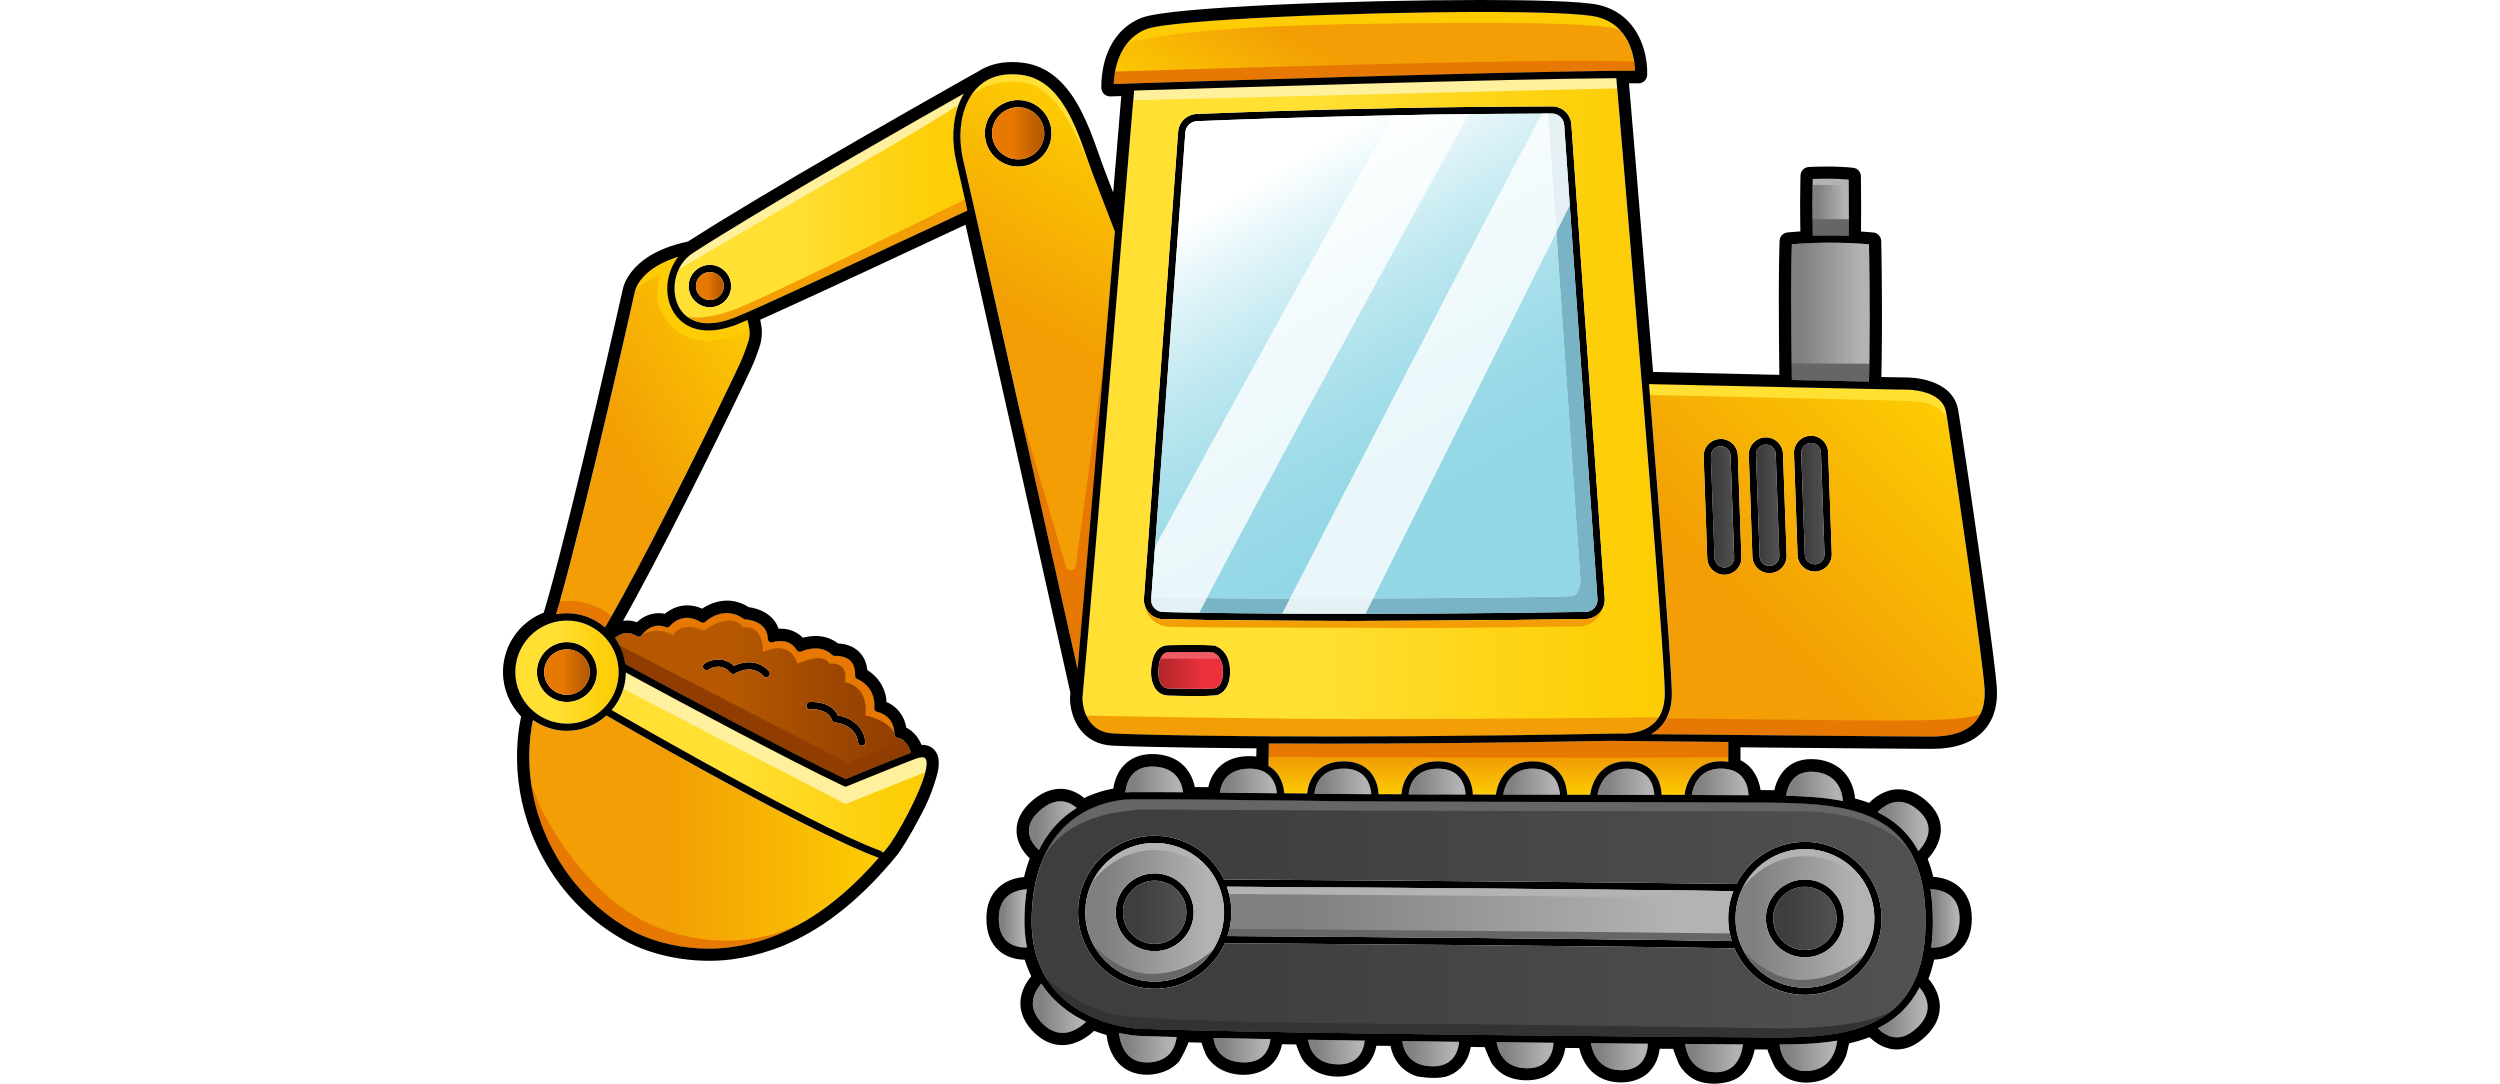 <svg width="692" height="300" viewBox="0 0 692 502" fill="none" xmlns="http://www.w3.org/2000/svg">
<g clip-path="url(#clip0_650_908)">
<path d="M510.286 277.179L497.084 89.231V89.206L494.846 57.58C494.519 52.911 490.596 49.272 485.918 49.272C485.893 49.272 485.893 49.272 485.893 49.272C484.963 49.272 484.032 49.272 483.077 49.297C471.484 49.322 460.168 49.397 449.178 49.523C437.158 49.648 425.565 49.849 414.601 50.05C369.085 50.928 334.004 52.283 321.23 52.811C316.703 53.011 313.006 56.576 312.705 61.094L298.119 260.463L296.887 277.23C296.787 278.46 296.963 279.689 297.365 280.794C297.742 281.923 298.371 282.978 299.201 283.881C300.86 285.713 303.149 286.743 305.613 286.793C310.617 286.893 315.697 287.019 320.852 287.094C333.325 287.32 346.226 287.445 359.152 287.521C370.04 287.596 380.954 287.621 391.642 287.621H397.803C443.923 287.571 484.988 286.994 501.459 286.743C503.949 286.692 506.237 285.663 507.922 283.856C508.45 283.279 508.878 282.676 509.23 281.999C510.035 280.543 510.412 278.886 510.286 277.179ZM505.483 281.597C504.427 282.727 502.993 283.379 501.434 283.404C485.164 283.655 444.929 284.233 399.513 284.283C386.889 284.308 373.888 284.283 360.887 284.207C347.986 284.132 335.086 283.982 322.562 283.781C316.854 283.68 311.221 283.58 305.714 283.454C304.18 283.404 302.746 282.777 301.69 281.622C301.137 280.995 300.735 280.292 300.508 279.539C300.282 278.886 300.207 278.183 300.257 277.456L302.017 253.259L316.049 61.319C316.276 58.483 318.564 56.249 321.38 56.124C333.954 55.597 368.154 54.266 412.64 53.413C423.629 53.187 435.247 53.011 447.318 52.886C458.307 52.76 469.648 52.66 481.241 52.635C482.775 52.635 484.334 52.61 485.893 52.61H485.918C488.836 52.61 491.3 54.894 491.501 57.806L494.116 95.129C494.116 95.129 494.116 95.129 494.116 95.154L506.941 277.43C507.042 278.861 506.615 280.217 505.734 281.321C505.659 281.396 505.558 281.497 505.483 281.597Z" fill="black"/>
<path d="M329.603 299.016C329.528 298.991 329.452 298.966 329.377 298.966C329.327 298.941 329.302 298.941 329.276 298.941C322.939 298.589 316.527 298.69 310.315 298.79L307.901 298.84C307.021 298.865 306.216 299.016 305.462 299.342C303.023 300.371 301.69 302.706 300.961 305.14C300.282 307.475 300.131 309.884 300.131 311.315C300.131 317.966 303.249 322.158 308.304 322.208C309.913 322.233 311.497 322.258 313.107 322.309C315.722 322.359 318.388 322.409 321.053 322.409C323.97 322.409 326.887 322.334 329.729 322.133C331.565 322.133 336.77 320.1 336.77 311.089C336.795 300.974 329.905 299.091 329.603 299.016ZM329.654 318.82C324.247 319.196 318.639 319.096 313.233 318.97C311.598 318.92 309.989 318.895 308.379 318.87C304.004 318.82 303.526 313.574 303.526 311.315C303.526 309.257 303.827 306.872 304.582 305.065C304.607 305.065 304.607 305.065 304.607 305.065C305.11 303.81 305.839 302.831 306.82 302.429C307.172 302.279 307.574 302.204 308.027 302.178L310.416 302.128C313.358 302.078 316.351 302.028 319.343 302.028C322.562 302.028 325.756 302.078 328.924 302.279C329.377 302.429 330.886 303.107 332.043 305.04C332.847 306.37 333.476 308.303 333.476 311.089C333.451 318.293 329.779 318.82 329.654 318.82Z" fill="black"/>
<path d="M333.452 311.14C333.452 318.318 329.781 318.82 329.655 318.82C324.249 319.197 318.641 319.096 313.234 318.971C311.6 318.921 309.99 318.896 308.381 318.87C304.005 318.82 303.527 313.574 303.527 311.315C303.527 307.852 304.382 303.434 306.796 302.43C307.149 302.279 307.551 302.204 308.004 302.179L310.393 302.129C313.335 302.078 316.327 302.028 319.32 302.028C322.539 302.028 325.732 302.079 328.901 302.279C329.655 302.581 333.452 304.312 333.452 311.14Z" fill="url(#paint0_linear_650_908)"/>
<path d="M571.948 210.94C571.872 208.832 570.992 206.874 569.433 205.443C567.899 203.988 565.862 203.235 563.75 203.335C561.637 203.41 559.676 204.289 558.242 205.845C556.784 207.376 556.029 209.409 556.13 211.518L557.79 258.605C557.865 260.714 558.745 262.671 560.304 264.127C561.788 265.483 563.674 266.236 565.711 266.236H565.988C568.1 266.16 570.062 265.257 571.495 263.726C572.953 262.195 573.708 260.161 573.607 258.053L571.948 210.94ZM569.056 261.416C568.226 262.295 567.094 262.822 565.887 262.872C564.655 262.897 563.523 262.471 562.618 261.642C561.738 260.814 561.21 259.685 561.159 258.48L559.475 211.392C559.424 210.162 559.877 209.008 560.707 208.129C561.537 207.226 562.668 206.724 563.875 206.673H564.026C565.183 206.673 566.289 207.1 567.144 207.903C568.025 208.732 568.553 209.861 568.603 211.066L570.263 258.153C570.313 259.358 569.885 260.538 569.056 261.416Z" fill="black"/>
<path d="M592.869 210.212C592.794 208.104 591.888 206.146 590.354 204.69C588.82 203.26 586.783 202.481 584.671 202.582C580.295 202.732 576.875 206.422 577.026 210.764L578.711 257.852C578.862 262.119 582.383 265.482 586.632 265.482C586.733 265.482 586.808 265.482 586.909 265.457C591.184 265.307 594.554 261.793 594.554 257.551V257.275L592.869 210.212ZM586.783 262.144C584.319 262.245 582.131 260.262 582.056 257.727L580.371 210.639C580.295 208.129 582.257 205.996 584.772 205.92H584.948C586.104 205.92 587.211 206.347 588.066 207.15C588.946 207.978 589.474 209.108 589.524 210.313L591.184 257.4C591.285 259.935 589.298 262.044 586.783 262.144Z" fill="black"/>
<path d="M613.793 209.459C613.642 205.092 609.971 201.678 605.595 201.829C603.483 201.904 601.521 202.783 600.088 204.339C598.654 205.87 597.875 207.903 597.975 210.012L599.635 257.099C599.786 261.366 603.307 264.73 607.557 264.73C607.657 264.73 607.733 264.73 607.833 264.705C612.209 264.554 615.629 260.889 615.478 256.522L613.793 209.459ZM607.707 261.391C605.168 261.442 603.055 259.509 602.98 256.974L601.32 209.886C601.27 208.681 601.697 207.527 602.552 206.623C603.382 205.745 604.514 205.218 605.721 205.167H605.872C608.336 205.167 610.348 207.1 610.448 209.56L612.108 256.647C612.209 259.183 610.222 261.316 607.707 261.391Z" fill="black"/>
<path d="M238.622 46.335C230.097 46.335 223.182 53.237 223.182 61.746C223.182 70.255 230.097 77.158 238.622 77.158C247.122 77.158 254.062 70.255 254.062 61.746C254.062 53.237 247.122 46.335 238.622 46.335ZM238.622 73.82C231.958 73.82 226.526 68.398 226.526 61.746C226.526 55.095 231.958 49.673 238.622 49.673C245.286 49.673 250.718 55.095 250.718 61.746C250.718 68.398 245.286 73.82 238.622 73.82Z" fill="black"/>
<path d="M238.621 73.819C245.302 73.819 250.717 68.414 250.717 61.746C250.717 55.078 245.302 49.673 238.621 49.673C231.941 49.673 226.525 55.078 226.525 61.746C226.525 68.414 231.941 73.819 238.621 73.819Z" fill="url(#paint1_linear_650_908)"/>
<path d="M95.837 122.688C90.405 122.688 86.004 127.106 86.004 132.503C86.004 137.924 90.405 142.317 95.837 142.317C101.268 142.317 105.669 137.899 105.669 132.503C105.669 127.081 101.243 122.688 95.837 122.688ZM95.837 138.978C92.266 138.978 89.349 136.067 89.349 132.503C89.349 128.938 92.24 126.027 95.837 126.027C99.407 126.027 102.324 128.938 102.324 132.503C102.324 136.067 99.407 138.978 95.837 138.978Z" fill="black"/>
<path d="M95.836 138.979C99.419 138.979 102.324 136.08 102.324 132.503C102.324 128.927 99.419 126.027 95.836 126.027C92.252 126.027 89.348 128.927 89.348 132.503C89.348 136.08 92.252 138.979 95.836 138.979Z" fill="url(#paint2_linear_650_908)"/>
<path d="M29.623 297.385C21.953 297.385 15.717 303.635 15.717 311.265C15.717 318.921 21.953 325.145 29.623 325.145C37.293 325.145 43.53 318.921 43.53 311.265C43.555 303.635 37.318 297.385 29.623 297.385ZM29.623 321.832C23.789 321.832 19.061 317.113 19.061 311.29C19.061 305.467 23.789 300.748 29.623 300.748C35.457 300.748 40.185 305.467 40.185 311.29C40.185 317.088 35.457 321.832 29.623 321.832Z" fill="black"/>
<path d="M603.005 407.373C593.072 407.373 584.949 415.455 584.949 425.395C584.949 435.334 593.047 443.417 603.005 443.417C612.963 443.417 621.061 435.334 621.061 425.395C621.061 415.455 612.963 407.373 603.005 407.373ZM603.005 440.053C594.907 440.053 588.319 433.477 588.319 425.395C588.319 417.313 594.933 410.736 603.005 410.736C611.102 410.736 617.691 417.313 617.691 425.395C617.691 433.477 611.102 440.053 603.005 440.053Z" fill="black"/>
<path d="M301.841 404.537C291.908 404.537 283.785 412.619 283.785 422.559C283.785 432.473 291.883 440.581 301.841 440.581C311.799 440.581 319.896 432.499 319.896 422.559C319.896 412.619 311.799 404.537 301.841 404.537ZM301.841 437.217C293.743 437.217 287.155 430.616 287.155 422.559C287.155 414.477 293.769 407.901 301.841 407.901C309.938 407.901 316.527 414.477 316.527 422.559C316.527 430.641 309.938 437.217 301.841 437.217Z" fill="black"/>
<path d="M603.005 389.953C593.75 389.953 585.301 393.518 578.989 399.341C575.871 402.202 573.255 405.641 571.319 409.456C479.155 408.176 338.808 407.398 334.584 407.373H334.508C334.332 407.373 334.156 407.423 333.98 407.473C333.754 407.021 333.553 406.57 333.326 406.143C327.392 394.848 315.522 387.117 301.867 387.117C287.835 387.117 275.664 395.3 269.905 407.122C267.642 411.79 266.359 417.011 266.359 422.558C266.359 428.407 267.793 433.929 270.308 438.773C276.192 450.168 288.137 457.974 301.842 457.974C314.139 457.974 324.977 451.725 331.365 442.212C331.667 441.76 331.943 441.308 332.245 440.856C332.999 439.576 333.704 438.246 334.332 436.89C348.993 436.991 507.169 438.02 570.364 439.25C570.791 440.279 571.269 441.258 571.822 442.212C577.832 453.256 589.551 460.786 603.03 460.786C622.619 460.786 638.538 444.897 638.538 425.344C638.512 405.842 622.569 389.953 603.005 389.953ZM328.9 439.827C323.192 448.738 313.183 454.636 301.842 454.636C289.696 454.636 279.059 447.834 273.627 437.869C273.602 437.844 273.602 437.819 273.602 437.819C271.112 433.276 269.704 428.08 269.704 422.558C269.704 417.589 270.836 412.87 272.872 408.653C272.872 408.653 272.898 408.628 272.898 408.603C278.103 397.885 289.118 390.455 301.842 390.455C314.567 390.455 325.606 397.885 330.786 408.603C330.812 408.628 330.812 408.653 330.812 408.653C332.849 412.87 333.98 417.589 333.98 422.558C334.005 428.909 332.119 434.832 328.9 439.827ZM568.201 432.347C568.452 433.552 568.729 434.732 569.106 435.886C506.565 434.707 356.286 433.678 335.59 433.552C335.942 432.473 336.243 431.368 336.495 430.239C337.048 427.779 337.35 425.194 337.35 422.558C337.35 419.647 336.998 416.81 336.294 414.075C336.017 412.945 335.665 411.816 335.288 410.711C346.906 410.786 480.387 411.539 569.836 412.769C569.458 413.748 569.106 414.777 568.83 415.806C567.975 418.844 567.497 422.056 567.497 425.37C567.497 427.754 567.748 430.088 568.201 432.347ZM603.005 457.447C585.301 457.447 570.867 443.065 570.867 425.37C570.867 422.056 571.369 418.844 572.325 415.832C572.828 414.225 573.457 412.669 574.211 411.188C579.467 400.596 590.406 393.292 603.03 393.292C620.759 393.292 635.193 407.674 635.193 425.37C635.193 443.065 620.733 457.447 603.005 457.447Z" fill="black"/>
<path d="M123.046 313.298C122.719 313.574 122.317 313.725 121.939 313.725C121.462 313.725 121.009 313.549 120.682 313.173C115.326 307.174 107.857 311.742 107.53 311.943C106.826 312.395 105.895 312.244 105.367 311.617C101.017 306.572 95.786 309.759 95.183 310.136C94.403 310.638 93.372 310.437 92.869 309.659C92.366 308.906 92.567 307.852 93.347 307.35C95.987 305.618 102.023 303.76 106.977 308.429C110.9 306.496 118.016 305.141 123.197 310.939C123.8 311.642 123.725 312.696 123.046 313.298Z" fill="black"/>
<path d="M167.833 343.544C167.934 344.447 167.28 345.276 166.375 345.401C166.299 345.426 166.249 345.426 166.173 345.426C165.318 345.426 164.614 344.799 164.514 343.945C163.533 335.487 153.902 334.633 153.801 334.608C153.122 334.558 152.569 334.106 152.342 333.479C150.482 327.957 142.409 328.484 142.334 328.509C141.403 328.609 140.599 327.881 140.523 326.978C140.448 326.074 141.127 325.246 142.057 325.17C142.485 325.145 151.94 324.468 155.109 331.395C159.635 332.098 166.878 335.286 167.833 343.544Z" fill="black"/>
<path d="M659.861 466.157C659.911 469.521 658.327 472.809 655.108 475.896C651.713 479.184 648.268 480.715 644.898 480.439C641.026 480.138 638.084 477.553 636.826 476.222C645.477 471.905 651.864 465.63 656.089 457.297C657.422 458.803 659.811 462.091 659.861 466.157Z" fill="url(#paint3_linear_650_908)"/>
<path d="M617.991 482.021C617.564 485.71 615.476 495.198 604.714 496.026C601.042 496.302 598.075 495.449 595.811 493.441C592.567 490.58 591.562 486.011 591.26 483.803C599.407 483.803 608.813 483.577 617.991 482.021Z" fill="url(#paint4_linear_650_908)"/>
<path d="M574.311 483.777C574.085 485.885 573.255 490.479 570.086 493.541C567.873 495.674 564.906 496.729 561.184 496.628C550.119 496.402 547.932 486.814 547.529 483.576C558.343 483.651 567.446 483.702 574.311 483.777Z" fill="url(#paint5_linear_650_908)"/>
<path d="M530.278 483.426C530.278 483.476 530.253 483.501 530.253 483.527C530.253 483.577 530.328 489.049 526.783 492.588C524.645 494.721 521.502 495.826 517.528 495.7C507.017 495.474 504.527 486.84 503.924 483.2C513.228 483.275 522.055 483.376 530.278 483.426Z" fill="url(#paint6_linear_650_908)"/>
<path d="M486.573 483.025C486.522 484.355 486.095 488.697 483.102 491.684C480.94 493.818 477.847 494.897 473.848 494.797C462.96 494.571 460.671 485.886 460.193 482.724C469.196 482.849 477.998 482.95 486.573 483.025Z" fill="url(#paint7_linear_650_908)"/>
<path d="M442.841 482.547C442.716 484.204 442.137 488.019 439.421 490.755C437.259 492.913 434.14 494.018 430.167 493.892C418.951 493.641 416.915 485.358 416.562 482.221C425.289 482.346 434.09 482.447 442.841 482.547Z" fill="url(#paint8_linear_650_908)"/>
<path d="M399.137 481.995C398.986 483.803 398.307 487.291 395.767 489.852C393.604 492.01 390.511 493.115 386.488 492.989C375.599 492.763 373.386 484.907 372.908 481.594C381.433 481.719 390.209 481.87 399.137 481.995Z" fill="url(#paint9_linear_650_908)"/>
<path d="M355.481 481.293C355.255 483.175 354.551 486.539 352.111 488.973C349.974 491.132 346.856 492.186 342.857 492.086C330.938 491.835 329.353 483.175 329.127 480.766C337.35 480.941 346.177 481.117 355.481 481.293Z" fill="url(#paint10_linear_650_908)"/>
<path d="M312.027 480.338C311.675 483.601 309.738 491.633 299.076 492.085C295.253 492.261 292.16 491.232 289.872 489.048C286.502 485.835 285.572 480.865 285.32 478.431C290.475 479.56 293.996 479.761 294.147 479.786C299.327 479.987 305.337 480.163 312.027 480.338Z" fill="url(#paint11_linear_650_908)"/>
<path d="M270.131 473.26C268.169 475.143 264.347 478.155 259.821 478.456C256.451 478.632 253.207 477.276 250.164 474.365C246.97 471.277 245.361 468.014 245.411 464.651C245.487 460.434 248.102 457.021 249.359 455.59C254.917 464.124 262.637 469.671 270.131 473.26Z" fill="url(#paint12_linear_650_908)"/>
<path d="M242.696 438.849C241.263 438.924 236.786 438.924 233.492 436.012C230.952 433.753 229.645 430.214 229.645 425.495C229.645 421.053 230.902 417.639 233.366 415.33C236.459 412.418 240.785 411.942 242.671 411.866C242.017 415.857 241.615 420.199 241.539 424.943C241.413 430.064 241.866 434.657 242.696 438.849Z" fill="url(#paint13_linear_650_908)"/>
<path d="M265.78 374.24C259.292 378.206 252.854 384.331 248.253 393.743C247.297 392.89 243.751 389.476 243.625 384.933C243.55 381.695 245.26 378.482 248.73 375.42C252.251 372.283 255.772 370.852 259.141 371.178C262.109 371.429 264.422 373.036 265.78 374.24Z" fill="url(#paint14_linear_650_908)"/>
<path d="M314.993 366.962C307.047 366.912 299.075 366.862 291.128 366.887C290.6 366.887 289.595 366.912 288.262 367.012C288.413 365.23 289.142 360.888 292.26 357.976C294.599 355.793 297.893 354.839 302.042 355.09C312.554 355.743 314.616 363.549 314.993 366.962Z" fill="url(#paint15_linear_650_908)"/>
<path d="M358.524 367.414C357.166 367.389 355.833 367.363 354.475 367.363C347.107 367.263 339.613 367.188 332.119 367.087C332.295 364.853 333.779 355.993 345.824 355.993C349.823 355.993 352.941 357.123 355.104 359.331C357.694 361.992 358.348 365.632 358.524 367.414Z" fill="url(#paint16_linear_650_908)"/>
<path d="M489.566 368.091C480.84 368.066 472.038 368.066 463.287 368.041C463.916 364.326 466.481 355.993 476.816 355.993C480.815 355.993 483.933 357.123 486.096 359.331C489.113 362.419 489.516 366.811 489.566 368.091Z" fill="url(#paint17_linear_650_908)"/>
<path d="M445.86 368.016C436.807 367.991 427.98 367.966 419.48 367.941C419.656 365.431 421.14 356.019 433.11 356.019C437.084 356.019 440.227 357.148 442.39 359.357C445.357 362.344 445.81 366.636 445.86 368.016Z" fill="url(#paint18_linear_650_908)"/>
<path d="M402.179 367.865C395.741 367.815 389.63 367.765 383.947 367.715C381.256 367.69 378.54 367.64 375.85 367.614C376.151 364.728 377.962 355.993 389.454 355.993C393.427 355.993 396.571 357.123 398.734 359.331C401.575 362.243 402.078 366.309 402.179 367.865Z" fill="url(#paint19_linear_650_908)"/>
<path d="M674.674 425.52C674.674 430.239 673.391 433.778 670.852 436.012C667.482 439.024 662.754 438.948 661.497 438.873C662 435.058 662.276 431.042 662.276 426.725C662.276 421.278 661.899 416.358 661.17 411.891C662.679 411.916 667.532 412.167 670.952 415.354C673.417 417.639 674.674 421.077 674.674 425.52Z" fill="url(#paint20_linear_650_908)"/>
<path d="M660.289 384.431C660.214 388.648 657.372 392.313 655.561 394.245C651.035 385.711 644.471 379.989 636.676 376.198C637.883 374.893 641.177 371.806 645.553 371.429C648.922 371.128 652.292 372.459 655.637 375.395C658.78 378.206 660.339 381.244 660.289 384.431Z" fill="url(#paint21_linear_650_908)"/>
<path d="M620.583 371.029C612.234 369.347 603.231 368.795 594.229 368.569C594.53 366.561 595.511 362.52 598.504 359.909C600.767 357.951 603.86 357.123 607.657 357.5C619.552 358.679 620.532 368.82 620.583 371.029Z" fill="url(#paint22_linear_650_908)"/>
<path d="M576.927 368.368C568.779 368.292 559.928 368.267 550.623 368.242C551.201 364.628 553.691 356.019 564.177 356.019C568.151 356.019 571.294 357.148 573.457 359.357C576.726 362.67 576.927 367.565 576.927 368.368Z" fill="url(#paint23_linear_650_908)"/>
<path d="M533.246 368.192C524.746 368.167 515.944 368.142 506.967 368.142C507.57 364.477 510.11 356.019 520.496 356.019C524.469 356.019 527.587 357.148 529.775 359.357C532.843 362.469 533.22 366.987 533.246 368.192Z" fill="url(#paint24_linear_650_908)"/>
<path d="M582.183 371.756C556.81 371.58 524.244 371.505 489.742 371.455C451.845 371.404 412.666 371.354 383.923 371.078C374.09 370.978 364.258 370.852 354.425 370.727C333.679 370.451 312.228 370.175 291.155 370.225C286.528 370.225 245.965 371.856 244.884 425.043C244.331 452.327 259.369 465.128 273.024 471.152C273.351 471.177 273.677 471.252 273.929 471.478C273.954 471.503 273.979 471.528 274.004 471.553C284.214 475.845 293.393 476.398 294.273 476.448C361.969 478.958 569.358 480.464 587.162 480.489C601.194 480.489 620.432 480.514 634.917 473.461C651.086 465.605 658.932 450.319 658.932 426.725C658.932 372.358 619.904 372.057 582.183 371.756ZM603.005 460.811C588.369 460.811 575.771 451.925 570.364 439.25C507.169 437.995 348.993 436.966 334.332 436.89C328.8 449.315 316.327 457.999 301.867 457.999C282.303 457.999 266.36 442.111 266.36 422.558C266.36 403.005 282.278 387.117 301.867 387.117C316.05 387.117 328.297 395.45 333.98 407.473C334.156 407.423 334.332 407.373 334.508 407.373C335.942 407.398 478.225 408.151 571.319 409.456C577.179 397.885 589.174 389.953 603.005 389.953C622.595 389.953 638.513 405.842 638.513 425.395C638.513 444.922 622.569 460.811 603.005 460.811Z" fill="url(#paint25_linear_650_908)"/>
<path d="M603.003 393.292C585.3 393.292 570.865 407.674 570.865 425.37C570.865 443.065 585.3 457.448 603.003 457.448C620.732 457.448 635.167 443.065 635.167 425.37C635.167 407.674 620.732 393.292 603.003 393.292ZM603.003 443.392C593.07 443.392 584.948 435.309 584.948 425.37C584.948 415.43 593.045 407.348 603.003 407.348C612.962 407.348 621.059 415.43 621.059 425.37C621.059 435.309 612.962 443.392 603.003 443.392Z" fill="url(#paint26_linear_650_908)"/>
<path d="M301.841 390.456C284.138 390.456 269.703 404.863 269.703 422.559C269.703 440.229 284.138 454.637 301.841 454.637C319.57 454.637 334.004 440.229 334.004 422.559C334.004 404.863 319.57 390.456 301.841 390.456ZM301.841 440.556C291.908 440.556 283.786 432.473 283.786 422.534C283.786 412.594 291.883 404.512 301.841 404.512C311.8 404.512 319.897 412.594 319.897 422.534C319.897 432.473 311.8 440.556 301.841 440.556Z" fill="url(#paint27_linear_650_908)"/>
<path d="M567.496 425.37C567.496 429.035 568.049 432.549 569.106 435.862C506.565 434.682 356.285 433.653 335.589 433.528C336.72 430.064 337.349 426.374 337.349 422.534C337.349 418.392 336.62 414.401 335.287 410.687C346.905 410.762 480.386 411.515 569.835 412.745C568.326 416.711 567.496 420.952 567.496 425.37Z" fill="url(#paint28_linear_650_908)"/>
<path d="M301.842 437.217C309.953 437.217 316.528 430.654 316.528 422.559C316.528 414.463 309.953 407.9 301.842 407.9C293.731 407.9 287.156 414.463 287.156 422.559C287.156 430.654 293.731 437.217 301.842 437.217Z" fill="url(#paint29_linear_650_908)"/>
<path d="M603.004 440.028C611.115 440.028 617.69 433.465 617.69 425.369C617.69 417.274 611.115 410.711 603.004 410.711C594.893 410.711 588.318 417.274 588.318 425.369C588.318 433.465 594.893 440.028 603.004 440.028Z" fill="url(#paint30_linear_650_908)"/>
<path d="M623.298 109.21C616.936 108.959 611.252 109.034 606.676 109.185C606.6 105.068 606.424 93.096 606.651 82.88C609.668 82.754 616.634 82.553 623.298 83.156C623.348 87.473 623.474 100.174 623.298 109.21Z" fill="url(#paint31_linear_650_908)"/>
<path d="M632.677 176.805C622.141 176.579 609.617 176.328 596.968 176.052C596.843 168.195 596.34 132.98 596.943 113.151C601.369 112.749 615.628 111.695 632.677 113.176C632.828 119.978 633.306 149.069 632.677 176.805Z" fill="url(#paint32_linear_650_908)"/>
<path d="M567.497 343.72V352.906C566.441 352.756 565.334 352.655 564.177 352.655C552.157 352.655 547.957 362.143 547.203 368.217C543.733 368.192 540.187 368.192 536.591 368.192C536.541 366.661 536.138 361.089 532.165 357.023C529.349 354.136 525.426 352.655 520.472 352.655C508.527 352.655 504.302 362.043 503.522 368.117C500.002 368.092 496.456 368.092 492.885 368.092C492.835 366.46 492.407 361.014 488.484 356.998C485.668 354.111 481.745 352.63 476.791 352.63C464.896 352.63 460.672 361.942 459.867 368.042C456.296 368.017 452.75 368.017 449.205 368.017C449.154 366.31 448.651 360.964 444.804 356.998C441.987 354.111 438.039 352.63 433.11 352.63C427.88 352.63 423.73 354.161 420.738 357.148C416.89 361.014 416.237 366.134 416.111 367.891C412.515 367.866 408.969 367.841 405.524 367.841C405.448 365.984 404.87 360.813 401.123 356.998C398.281 354.111 394.358 352.63 389.43 352.63C384.199 352.63 380.05 354.161 377.057 357.148C373.436 360.788 372.631 365.532 372.455 367.54C368.935 367.49 365.389 367.464 361.843 367.414C361.692 365.281 360.963 360.562 357.468 356.973C356.587 356.069 355.607 355.316 354.525 354.714L354.701 344.372C363.377 344.423 372.782 344.448 382.942 344.448C417.745 344.448 461.149 344.096 512.902 343.143C512.902 343.143 512.902 343.143 512.927 343.143C513.531 343.193 538.225 343.444 567.497 343.72Z" fill="url(#paint33_linear_650_908)"/>
<path d="M29.624 287.42C16.421 287.42 5.684 298.113 5.684 311.29C5.684 324.468 16.421 335.185 29.624 335.185C42.826 335.185 53.539 324.468 53.539 311.29C53.539 298.113 42.826 287.42 29.624 287.42ZM29.624 325.17C21.954 325.17 15.717 318.946 15.717 311.29C15.717 303.635 21.954 297.41 29.624 297.41C37.294 297.41 43.53 303.66 43.53 311.29C43.555 318.946 37.319 325.17 29.624 325.17Z" fill="url(#paint34_linear_650_908)"/>
<path d="M29.624 321.832C35.457 321.832 40.186 317.112 40.186 311.29C40.186 305.468 35.457 300.748 29.624 300.748C23.791 300.748 19.062 305.468 19.062 311.29C19.062 317.112 23.791 321.832 29.624 321.832Z" fill="url(#paint35_linear_650_908)"/>
<path d="M177.89 392.815C177.262 393.568 176.633 394.271 176.004 395.024C175.828 394.673 175.501 394.346 175.099 394.196C142.735 382.173 63.27 336.415 50.369 328.961C54.393 324.267 56.857 318.193 56.907 311.566C69.38 318.343 126.012 348.965 157.949 364.226C158.376 364.452 158.879 364.452 159.307 364.276C159.483 364.201 178.041 356.495 190.866 351.576C192.325 351.024 194.89 350.246 195.67 351.35C199.442 356.521 183.247 386.289 177.89 392.815Z" fill="url(#paint36_linear_650_908)"/>
<path d="M174.018 397.358C152.442 422.056 129.809 435.635 104.939 438.798C92.893 440.329 79.791 438.848 68.651 434.957C68.551 434.907 68.45 434.857 68.35 434.832H68.299C64.804 433.577 61.51 432.121 58.492 430.389C24.719 411.188 6.261 370.802 13.881 333.503C18.332 336.641 23.764 338.523 29.623 338.523C36.664 338.523 43.077 335.812 47.93 331.42C58.165 337.344 140.597 384.958 173.917 397.333C173.943 397.333 173.993 397.333 174.018 397.358Z" fill="url(#paint37_linear_650_908)"/>
<path d="M111.528 164.129L110.949 165.635C108.988 170.855 68.903 253.66 47.327 290.582C42.574 286.516 36.388 284.056 29.649 284.056C27.913 284.056 26.229 284.232 24.619 284.533C37.193 241.964 60.856 136.092 61.108 134.937C61.133 134.812 63.17 124.42 81.225 118.898C75.844 125.675 74.385 135.615 78.334 143.346C81.603 149.721 87.562 153.034 95.157 153.034C99.105 153.034 103.481 152.156 108.158 150.349C109.265 149.897 111.025 149.169 113.263 148.19C114.923 155.168 114.571 156.097 111.528 164.129Z" fill="url(#paint38_linear_650_908)"/>
<path d="M209.954 74.848C207.213 63.076 208.596 51.53 213.45 43.322C188.906 57.178 121.612 95.455 88.066 117.091C79.34 122.714 77.554 134.41 81.326 141.815C85.476 149.947 94.805 151.905 106.951 147.211C109.114 146.383 113.791 144.35 120.003 141.539C120.003 141.539 120.003 141.539 120.028 141.539C120.103 141.463 120.204 141.463 120.279 141.413C147.966 128.963 205.981 101.755 215.134 97.463C212.821 87.398 211.035 79.516 209.954 74.848ZM95.836 142.317C90.404 142.317 86.004 137.899 86.004 132.503C86.004 127.081 90.404 122.688 95.836 122.688C101.268 122.688 105.669 127.106 105.669 132.503C105.669 137.924 101.243 142.317 95.836 142.317Z" fill="url(#paint39_linear_650_908)"/>
<path d="M524.293 32.831H521.754C472.465 32.831 302.018 38.278 282.855 38.905C283.006 33.885 284.641 18.825 297.868 13.554C308.858 9.162 395.112 5.572 453.907 5.572C479.758 5.572 500.303 6.275 506.816 7.881C522.407 11.797 524.168 27.66 524.293 32.831Z" fill="url(#paint40_linear_650_908)"/>
<path d="M273.45 81.249C272.545 78.89 271.64 76.355 270.709 73.644C264.951 57.279 257.758 36.922 240.13 34.688C233.19 33.81 227.355 34.965 222.754 38.102C222.728 38.127 222.703 38.152 222.678 38.152C222.653 38.152 222.628 38.177 222.603 38.203C221.32 39.081 220.138 40.11 219.082 41.315C212.468 48.619 210.23 61.194 213.223 74.121C220.239 104.316 256.551 266.788 266.183 309.91C269.854 268.219 277.926 172.663 283.459 107.228L273.45 81.249ZM238.621 77.158C230.097 77.158 223.181 70.255 223.181 61.746C223.181 53.237 230.097 46.335 238.621 46.335C247.121 46.335 254.062 53.237 254.062 61.746C254.062 70.255 247.121 77.158 238.621 77.158Z" fill="url(#paint41_linear_650_908)"/>
<path d="M515.643 36.194C465.348 36.546 331.691 40.687 292.311 41.942C290.601 62.097 272.319 279.865 268.32 323.263C268.32 323.79 268.195 339.076 282.78 339.754C287.407 339.98 295.605 340.231 307.349 340.482C319.092 340.733 334.357 340.933 353.117 341.034C392.497 341.285 447.293 341.084 517.126 339.754H517.328C517.428 339.779 526.758 340.632 532.793 335.16C536.263 332.023 538.024 327.304 538.024 321.18C538.049 299.92 517.479 57.956 515.643 36.194ZM329.78 322.159C326.913 322.359 324.021 322.435 321.104 322.435C318.439 322.435 315.773 322.385 313.158 322.334C311.548 322.284 309.939 322.259 308.355 322.234C303.3 322.159 300.182 317.992 300.182 311.341C300.182 308.404 300.71 301.376 305.488 299.368C306.242 299.042 307.047 298.891 307.927 298.866L310.341 298.816C316.553 298.715 322.965 298.615 329.302 298.966C329.403 298.966 329.529 298.991 329.629 299.016C329.931 299.092 336.821 300.974 336.821 311.115C336.796 320.126 331.591 322.159 329.78 322.159ZM507.948 283.856C506.263 285.688 503.975 286.717 501.485 286.743C484.259 287.019 440.252 287.621 391.642 287.621C363.05 287.621 332.873 287.395 305.614 286.793C303.149 286.743 300.861 285.688 299.201 283.881C297.541 282.049 296.712 279.664 296.888 277.205L312.705 61.068C313.032 56.55 316.704 52.986 321.23 52.785C340.141 52.007 407.887 49.422 485.894 49.271C485.894 49.271 485.894 49.271 485.919 49.271C490.596 49.271 494.519 52.911 494.846 57.58L510.286 277.179C510.462 279.664 509.633 282.024 507.948 283.856Z" fill="url(#paint42_linear_650_908)"/>
<path d="M686.217 318.644C685.211 303.911 670.676 203.988 668.387 190.81C666.627 180.619 650.809 180.494 650.684 180.494C638.638 180.293 617.037 179.841 595.36 179.364C595.335 179.364 595.335 179.364 595.335 179.364V179.339C566.893 178.712 538.301 178.034 530.857 177.858C536.264 243.997 541.444 310.286 541.444 321.204C541.444 328.333 539.307 333.855 535.082 337.67C534.026 338.599 532.919 339.377 531.788 340.029C568.528 340.381 647.641 341.134 661.899 341.134C670.978 341.134 677.616 338.925 681.665 334.633C685.135 330.893 686.694 325.522 686.217 318.644ZM571.495 263.7C570.062 265.231 568.1 266.135 565.988 266.21H565.711C563.7 266.21 561.788 265.457 560.305 264.102C558.746 262.646 557.866 260.688 557.79 258.58L556.13 211.492C556.055 209.384 556.809 207.351 558.243 205.82C559.676 204.289 561.638 203.385 563.75 203.31C565.837 203.209 567.874 203.988 569.433 205.418C570.992 206.849 571.872 208.807 571.948 210.915L573.608 258.003C573.708 260.136 572.954 262.169 571.495 263.7ZM594.555 257.551C594.555 261.793 591.185 265.332 586.91 265.457C586.81 265.482 586.734 265.482 586.634 265.482C582.384 265.482 578.863 262.119 578.713 257.852L577.028 210.765C576.877 206.422 580.297 202.732 584.672 202.582C586.76 202.481 588.797 203.26 590.356 204.69C591.89 206.146 592.795 208.104 592.87 210.212L594.53 257.3V257.551H594.555ZM607.808 264.729C607.707 264.755 607.632 264.755 607.531 264.755C603.281 264.755 599.786 261.391 599.61 257.124L597.95 210.037C597.875 207.928 598.629 205.92 600.062 204.364C601.521 202.808 603.482 201.929 605.57 201.854C609.945 201.703 613.617 205.117 613.768 209.484L615.452 256.572C615.603 260.914 612.183 264.579 607.808 264.729Z" fill="url(#paint43_linear_650_908)"/>
<path d="M570.262 258.153C570.313 259.383 569.885 260.538 569.03 261.441C568.2 262.32 567.069 262.847 565.862 262.897C564.629 262.922 563.498 262.496 562.592 261.667C561.712 260.839 561.184 259.709 561.134 258.505L559.449 211.417C559.399 210.187 559.851 209.033 560.681 208.154C561.511 207.25 562.643 206.748 563.85 206.698H564.001C565.158 206.698 566.264 207.125 567.119 207.928C567.999 208.756 568.527 209.886 568.578 211.091L570.262 258.153Z" fill="url(#paint44_linear_650_908)"/>
<path d="M591.185 257.401C591.285 259.911 589.298 262.044 586.784 262.12C584.319 262.22 582.132 260.237 582.056 257.702L580.371 210.614C580.296 208.104 582.257 205.971 584.772 205.896H584.948C586.105 205.896 587.211 206.322 588.066 207.125C588.946 207.954 589.475 209.083 589.525 210.288L591.185 257.401Z" fill="url(#paint45_linear_650_908)"/>
<path d="M612.107 256.672C612.207 259.182 610.221 261.316 607.706 261.391C605.166 261.441 603.054 259.508 602.978 256.973L601.318 209.886C601.268 208.681 601.696 207.526 602.551 206.623C603.381 205.744 604.512 205.217 605.719 205.167H605.87C608.335 205.167 610.346 207.1 610.447 209.559L612.107 256.672Z" fill="url(#paint46_linear_650_908)"/>
<path d="M494.971 276.125C490.797 276.702 329.83 278.309 300.332 276.301L316.049 61.319C316.275 58.483 318.564 56.249 321.38 56.123C340.115 55.345 406.956 52.785 484.158 52.609C485.868 77.76 498.089 256.647 499.045 268.369C499.07 268.369 499.271 275.522 494.971 276.125Z" fill="url(#paint47_linear_650_908)"/>
<path d="M182.795 341.712C181.965 341.611 181.311 340.883 181.311 340.055C181.211 331.195 173.717 329.789 173.415 329.739C172.56 329.588 171.956 328.835 172.032 327.982C172.711 317.666 164.312 314.553 164.211 314.528C163.532 314.277 163.079 313.625 163.105 312.897C163.205 309.81 162.426 307.45 160.816 305.944C158.151 303.434 153.901 303.811 153.85 303.811C153.373 303.861 152.87 303.685 152.518 303.334C146.809 297.762 138.561 301.577 138.209 301.727C137.429 302.079 136.499 301.828 136.071 301.075C132.35 294.95 125.233 297.36 124.931 297.46C124.428 297.636 123.85 297.561 123.422 297.26C122.97 296.958 122.718 296.456 122.693 295.929C122.467 287.471 112.71 286.893 112.307 286.868C111.98 286.843 111.679 286.743 111.402 286.567C102.299 280.066 94.126 287.621 93.774 287.947C93.221 288.475 92.391 288.55 91.737 288.173C83.036 282.902 77.579 289.654 77.353 289.93C76.9 290.508 76.121 290.708 75.416 290.457C68.652 287.822 64.477 293.896 64.301 294.147C63.798 294.9 62.767 295.101 61.988 294.624C56.38 291.01 52.055 295.377 51.879 295.578C51.853 295.578 51.853 295.578 51.853 295.578C54.343 299.067 56.003 303.183 56.606 307.601C63.245 311.215 124.554 344.523 158.654 360.863C162.099 359.432 177.539 353.057 188.956 348.664C187.271 342.364 182.996 341.737 182.795 341.712ZM123.045 313.298C122.718 313.575 122.316 313.725 121.939 313.725C121.461 313.725 121.008 313.549 120.681 313.173C115.325 307.174 107.856 311.742 107.529 311.943C106.825 312.395 105.895 312.244 105.367 311.617C101.016 306.572 95.786 309.759 95.182 310.136C94.403 310.638 93.371 310.437 92.869 309.659C92.366 308.906 92.567 307.852 93.346 307.35C95.987 305.618 102.022 303.76 106.976 308.429C110.899 306.496 118.016 305.141 123.196 310.939C123.8 311.642 123.724 312.696 123.045 313.298ZM166.374 345.401C166.298 345.426 166.248 345.426 166.173 345.426C165.318 345.426 164.613 344.799 164.513 343.946C163.532 335.487 153.901 334.633 153.8 334.608C153.121 334.558 152.568 334.106 152.342 333.479C150.481 327.957 142.408 328.484 142.333 328.509C141.403 328.609 140.598 327.882 140.522 326.978C140.447 326.074 141.126 325.246 142.056 325.171C142.484 325.146 151.939 324.468 155.108 331.396C159.609 332.123 166.852 335.311 167.807 343.569C167.933 344.448 167.279 345.301 166.374 345.401Z" fill="url(#paint48_linear_650_908)"/>
<path d="M506.942 277.43C507.042 278.987 506.514 280.467 505.483 281.622C504.427 282.752 502.994 283.404 501.435 283.429C474.1 283.856 379.244 285.161 305.714 283.479C304.18 283.429 302.747 282.802 301.691 281.647C300.634 280.493 300.131 279.012 300.257 277.455L300.333 276.301C329.83 278.309 490.797 276.728 494.972 276.125C499.247 275.548 499.046 268.394 499.046 268.394C498.09 256.673 485.869 77.785 484.159 52.635H485.919C488.836 52.635 491.3 54.919 491.501 57.831L506.942 277.43Z" fill="#79B3C6"/>
<path opacity="0.8" d="M494.116 95.129C477.016 129.365 420.209 242.968 399.513 284.282C386.889 284.307 373.888 284.282 360.887 284.207C377.937 251.025 456.547 98.191 481.266 52.635C482.8 52.635 484.359 52.609 485.918 52.609H485.944C488.861 52.609 491.325 54.894 491.526 57.805L494.116 95.129Z" fill="white"/>
<path opacity="0.8" d="M447.343 52.886C429.614 85.089 351.331 227.456 322.563 283.781C316.854 283.68 311.221 283.58 305.714 283.454C304.18 283.404 302.747 282.777 301.691 281.622C300.634 280.467 300.131 278.987 300.257 277.43L302.018 253.234C328.171 205.167 383.897 103.036 412.64 53.388C423.629 53.212 435.272 53.011 447.343 52.886Z" fill="white"/>
<path d="M567.496 343.719V350.722C518.685 351.249 378.766 350.697 354.625 350.597L354.726 344.422C363.401 344.472 372.806 344.498 382.966 344.498C417.77 344.498 461.174 344.146 512.926 343.192C512.926 343.192 512.926 343.192 512.952 343.192C513.53 343.192 538.225 343.443 567.496 343.719Z" fill="#E77903"/>
<path d="M509.255 281.998C506.942 289.077 499.775 290.131 499.775 290.131C499.775 290.131 418.122 291.21 409.421 290.884C400.695 290.583 318.615 290.884 308.656 290.281C298.723 289.654 297.365 280.769 297.365 280.769C297.742 281.898 298.371 282.952 299.201 283.856C300.861 285.688 303.149 286.717 305.614 286.767C310.618 286.868 315.698 286.993 320.853 287.069C333.326 287.295 346.226 287.42 359.152 287.495C370.041 287.571 380.954 287.596 391.642 287.596H397.803C443.923 287.546 484.988 286.968 501.46 286.717C503.949 286.667 506.238 285.638 507.923 283.831C508.476 283.279 508.903 282.676 509.255 281.998Z" fill="#F29E04"/>
<path d="M535.282 332.249C534.603 333.353 533.774 334.332 532.818 335.185C526.783 340.657 517.428 339.804 517.353 339.778H517.151C447.318 341.109 392.522 341.31 353.141 341.059C349.621 341.034 346.226 341.008 342.957 340.983C328.774 340.858 316.904 340.682 307.374 340.481C295.63 340.23 287.457 339.979 282.805 339.753C275.512 339.427 271.891 335.411 270.105 331.445C281.925 331.696 350.803 333.077 403.612 333.077C461.551 333.077 535.282 332.249 535.282 332.249Z" fill="#F29E04"/>
<path d="M516.045 40.938C485.064 41.566 291.934 46.435 291.934 46.435C292.084 44.477 292.235 42.971 292.311 41.942C331.666 40.687 465.349 36.546 515.643 36.194C515.718 37.274 515.869 38.88 516.045 40.938Z" fill="#FFF09D"/>
<path d="M684.531 330.216C683.801 331.898 682.821 333.353 681.613 334.659C677.565 338.976 670.926 341.159 661.848 341.159C653.524 341.159 623.222 340.908 592.09 340.607C576.146 340.457 560.002 340.306 546.498 340.181C541.091 340.13 536.112 340.08 531.736 340.055C532.868 339.402 534 338.624 535.031 337.696C536.187 336.667 537.168 335.487 537.998 334.207C538.325 333.73 538.601 333.228 538.878 332.701H538.903C538.903 332.701 609.542 333.479 631.344 333.73C639.492 333.78 682.695 334.332 684.531 330.216Z" fill="#E77903"/>
<path d="M669.141 195.403C666.149 186.719 658.278 186.166 651.538 185.765C645.352 185.388 547.379 183.305 531.26 182.954C531.134 181.247 530.983 179.54 530.832 177.858C538.301 178.034 566.868 178.712 595.309 179.339V179.364C595.335 179.364 595.335 179.364 595.335 179.364C617.011 179.841 638.613 180.293 650.658 180.494C650.809 180.494 666.602 180.619 668.362 190.81C668.563 191.839 668.815 193.395 669.141 195.403Z" fill="#FFE033"/>
<path d="M278.58 164.982C273.903 220.202 268.874 279.438 266.183 309.91C261.48 288.851 250.39 239.253 239.477 190.559L260.776 262.546C261.48 264.931 264.951 264.68 265.303 262.195L278.58 164.982Z" fill="#E77903"/>
<path d="M271.413 75.652C261.48 52.811 253.206 38.679 238.621 37.876C224.438 37.098 217.221 43.875 216.818 44.277C217.497 43.197 218.252 42.218 219.082 41.315C220.163 40.135 221.345 39.081 222.602 38.203C222.653 38.177 222.678 38.152 222.678 38.152C222.703 38.127 222.728 38.102 222.753 38.102C227.355 34.965 233.189 33.81 240.13 34.688C257.758 36.922 264.95 57.304 270.709 73.644C270.96 74.321 271.187 74.974 271.413 75.652Z" fill="#FFE033"/>
<path d="M215.135 97.488C205.981 101.78 147.967 128.989 120.28 141.438C120.204 141.489 120.103 141.489 120.028 141.564C120.003 141.564 120.003 141.564 120.003 141.564C113.792 144.375 109.139 146.408 106.952 147.236C97.873 150.75 90.329 150.525 85.4 146.76C85.752 146.86 92.618 148.416 105.669 143.948C118.217 139.656 202.989 97.764 213.953 92.343C214.305 93.999 214.707 95.706 215.135 97.488Z" fill="#F29E04"/>
<path d="M213.449 43.322C212.493 44.954 211.663 46.711 210.985 48.593C203.44 53.438 190.741 61.294 173.817 71.008C145.074 87.498 81.477 124.646 81.477 124.646C82.885 121.71 85.073 119.049 88.065 117.116C121.637 95.455 188.905 57.203 213.449 43.322Z" fill="#FFF09D"/>
<path d="M114.219 153.436C91.385 162.272 81.779 156.775 75.064 147.463C68.325 138.15 72.927 127.483 72.927 127.483C64.628 130.219 61.334 134.662 61.133 134.938C61.208 134.486 63.245 125.4 78.535 119.827C79.39 119.501 80.295 119.2 81.225 118.924C80.597 119.702 80.018 120.555 79.49 121.434C75.567 127.985 74.838 136.544 78.334 143.371C79.616 145.881 81.351 147.939 83.413 149.471C86.557 151.855 90.555 153.085 95.157 153.085C99.105 153.085 103.481 152.206 108.158 150.399C109.265 149.947 111.025 149.22 113.263 148.241C113.791 150.399 114.118 152.006 114.219 153.436Z" fill="#FDCC03"/>
<path d="M50.344 285.312C49.288 287.169 48.282 288.926 47.302 290.583C42.549 286.516 36.363 284.057 29.623 284.057C27.888 284.057 26.203 284.232 24.594 284.533C25.147 282.676 25.725 280.668 26.304 278.585C26.304 278.61 38.727 276.025 50.344 285.312Z" fill="#E77903"/>
<path d="M140.724 426.148C129.257 433.025 117.362 437.192 104.939 438.773C92.894 440.304 79.792 438.823 68.652 434.933C68.551 434.883 68.451 434.833 68.35 434.807H68.3C64.804 433.552 61.51 432.097 58.492 430.365C34.1 416.51 17.679 391.56 13.328 364.703C13.353 364.703 13.353 364.703 13.353 364.703C14.435 365.23 15.969 370.953 16.471 372.032C19.59 378.634 23.286 384.934 27.41 390.958C39.808 409.005 56.003 424.968 77.353 431.645C98.451 438.246 121.335 437.117 140.724 426.148Z" fill="#E77903"/>
<path d="M195.621 357.675L158.629 372.409L55.752 319.096C56.481 316.712 56.858 314.177 56.884 311.566C58.317 312.345 60.354 313.449 62.869 314.804C82.106 325.221 129.685 350.722 157.925 364.226C158.352 364.452 158.855 364.452 159.283 364.276C159.459 364.201 178.018 356.495 190.843 351.576C192.301 351.024 194.866 350.246 195.646 351.35C196.476 352.429 196.35 354.713 195.621 357.675Z" fill="#FFF09D"/>
<path d="M332.018 305.091H304.582C305.085 303.836 305.814 302.857 306.795 302.455C307.147 302.305 307.549 302.229 308.002 302.204L310.391 302.154C313.333 302.104 316.326 302.054 319.318 302.054C322.537 302.054 325.731 302.104 328.899 302.305C329.327 302.455 330.861 303.133 332.018 305.091Z" fill="#F15B64"/>
<path d="M188.982 348.664C177.565 353.081 162.125 359.432 158.68 360.862C130.439 347.308 83.515 322.133 64.478 311.842V311.817C60.53 309.684 57.764 308.178 56.632 307.575C56.381 305.843 55.979 304.162 55.45 302.555C55.023 301.325 54.545 300.12 53.967 298.966L159.66 353.257L185.839 343.192C186.995 344.221 188.228 345.903 188.982 348.664Z" fill="#913D01"/>
<path d="M181.311 339.779C178.519 333.278 167.857 331.396 167.857 331.396C169.542 317.39 158.427 315.959 158.427 315.959C160.061 305.794 151.159 307.425 151.159 307.425C148.167 301.727 136.423 307.425 136.423 307.425C132.55 295.427 120.429 302.054 120.429 302.054C120.429 288.7 111.326 290.583 111.326 290.583C105.416 282.702 93.094 292.114 93.094 292.114C82.206 287.194 78.71 294.147 78.71 294.147C70.512 289.805 64.779 293.796 64.301 294.122C64.653 293.595 68.802 287.872 75.391 290.457C76.095 290.734 76.874 290.508 77.327 289.93C77.478 289.755 79.791 286.868 83.765 286.266C85.927 285.939 88.618 286.291 91.711 288.173C92.365 288.55 93.195 288.475 93.748 287.947C94.075 287.621 102.273 280.066 111.376 286.567C111.653 286.743 111.955 286.868 112.282 286.868C112.709 286.893 122.466 287.445 122.667 295.929C122.693 296.456 122.944 296.958 123.397 297.26C123.849 297.561 124.403 297.636 124.905 297.46C125.207 297.36 132.324 294.925 136.046 301.075C136.498 301.828 137.404 302.104 138.183 301.727C138.535 301.577 146.784 297.762 152.492 303.334C152.844 303.685 153.347 303.861 153.825 303.811C153.875 303.811 158.125 303.434 160.79 305.944C162.425 307.45 163.179 309.81 163.079 312.897C163.054 313.625 163.506 314.277 164.185 314.528C164.236 314.553 167.128 315.608 169.391 318.569C171 320.653 172.283 323.69 172.006 327.982C171.956 328.835 172.559 329.613 173.389 329.739C173.716 329.789 181.059 331.195 181.311 339.779Z" fill="#E77903"/>
<path d="M643.113 468.24C640.674 470.248 637.933 471.98 634.89 473.461C620.431 480.514 601.168 480.489 587.136 480.489C569.332 480.464 361.943 478.983 294.247 476.448C293.366 476.398 284.188 475.871 273.978 471.553C273.953 471.528 273.928 471.503 273.902 471.478C273.626 471.252 273.324 471.177 272.997 471.152C265.327 467.763 257.23 462.241 251.723 453.23C252.703 454.134 267.188 467.261 285.294 470.223C304.054 473.285 389.026 474.189 419.454 474.189C449.882 474.189 591.21 476.322 591.21 476.322C591.21 476.322 628.553 477.05 643.113 468.24Z" fill="#333333"/>
<path d="M652.242 395.225C637.053 374.166 599.131 375.797 599.131 375.797C599.131 375.797 521.25 375.597 463.286 375.597C405.322 375.597 295.605 374.944 295.605 374.944C257.758 377.203 250.667 396.806 249.309 399.818C260.147 371.254 287.407 370.2 291.128 370.2C307.801 370.15 324.7 370.326 341.297 370.526C345.698 370.577 350.048 370.627 354.399 370.677C364.231 370.802 374.064 370.928 383.896 371.028C405.498 371.254 432.984 371.33 461.4 371.38C470.805 371.405 480.311 371.405 489.741 371.43C524.218 371.48 556.808 371.53 582.182 371.731C610.472 371.982 639.492 372.208 652.242 395.225Z" fill="#666666"/>
<path d="M569.107 435.887C506.566 434.707 356.286 433.678 335.59 433.552C335.942 432.473 336.244 431.369 336.495 430.239C352.564 430.315 525.25 431.745 568.201 432.348C568.453 433.552 568.729 434.732 569.107 435.887Z" fill="#666666"/>
<path d="M569.835 412.769C569.458 413.748 569.106 414.777 568.829 415.806L336.293 414.074C336.016 412.945 335.664 411.815 335.287 410.711C346.93 410.786 480.386 411.539 569.835 412.769Z" fill="#B3B3B3"/>
<path d="M328.9 439.827C323.192 448.737 313.183 454.636 301.842 454.636C289.696 454.636 279.059 447.834 273.627 437.869C274.306 438.647 285.32 451.097 300.308 451.097C318.238 451.072 328.9 439.827 328.9 439.827Z" fill="#666666"/>
<path d="M330.785 408.603C330.182 407.725 320.299 393.744 301.841 393.744C283.383 393.744 273.5 407.75 272.896 408.603C278.102 397.886 289.116 390.456 301.841 390.456C314.565 390.456 325.605 397.886 330.785 408.603Z" fill="#B3B3B3"/>
<path d="M630.063 442.638C624.354 451.549 614.346 457.447 603.004 457.447C590.858 457.447 580.221 450.645 574.789 440.681C575.468 441.459 586.483 453.908 601.47 453.908C619.4 453.908 630.063 442.638 630.063 442.638Z" fill="#666666"/>
<path d="M631.949 411.439C631.346 410.561 621.463 396.58 603.005 396.58C584.547 396.58 574.664 410.586 574.061 411.439C579.266 400.722 590.28 393.292 603.005 393.292C615.729 393.292 626.744 400.696 631.949 411.439Z" fill="#B3B3B3"/>
<path d="M524.293 32.831H521.754C472.465 32.831 302.018 38.278 282.855 38.905C282.906 37.575 283.031 35.542 283.484 33.157C295.932 32.731 488.585 26.506 523.891 28.614C524.193 30.321 524.268 31.802 524.293 32.831Z" fill="#E77903"/>
<path d="M517.253 13.855C511.72 11.245 477.646 9.563 391.014 11.194C305.539 12.801 289.419 20.08 288.941 20.281C291.079 17.52 293.971 15.085 297.894 13.529C308.883 9.136 395.138 5.547 453.932 5.547C479.783 5.547 500.329 6.25 506.842 7.856C511.393 9.036 514.788 11.22 517.253 13.855Z" fill="#FDCC03"/>
<path d="M632.853 168.446C632.803 171.207 632.752 174.018 632.702 176.779C622.165 176.553 609.642 176.302 596.993 176.026C596.968 174.445 596.918 171.759 596.893 168.346L632.853 168.446Z" fill="#666666"/>
<path d="M623.372 101.529C623.347 104.19 623.322 106.825 623.297 109.21C616.935 108.959 611.252 109.034 606.675 109.185C606.65 107.603 606.599 104.868 606.574 101.529H623.372Z" fill="#666666"/>
<path d="M623.322 86.093C617.312 85.641 610.02 85.616 606.6 85.641C606.625 84.712 606.625 83.784 606.65 82.905C609.668 82.78 616.633 82.579 623.297 83.181C623.323 83.909 623.322 84.913 623.322 86.093Z" fill="#B3B3B3"/>
<path d="M6.84 342.414C6.287 348.764 6.387 355.215 7.142 361.641C7.896 368.167 9.33 374.643 11.417 380.968L12.574 384.256C13.102 385.737 13.68 387.218 14.309 388.673C22.758 408.603 37.092 424.717 55.726 435.309C59.171 437.267 62.994 438.974 67.042 440.354C67.042 440.354 68.627 440.932 70.513 441.459C78.359 443.768 86.934 445.023 95.459 445.023C98.954 445.023 102.374 444.822 105.694 444.395C112.182 443.567 118.544 442.061 124.755 439.903C124.755 439.903 126.566 439.3 128.251 438.622C129.684 438.07 131.117 437.468 132.526 436.815C150.003 429.009 166.474 415.606 182.292 396.354C184.279 393.944 188.528 387.092 192.376 379.763C192.627 379.261 192.879 378.759 193.155 378.282C199.392 367.163 201.529 356.872 201.529 356.872C201.63 356.244 201.705 355.692 201.756 355.165C202.058 352.128 201.58 350.346 200.976 349.091C199.744 346.48 197.28 344.999 194.212 344.999C194.086 344.999 193.96 344.999 193.834 345.025C193.508 344.196 193.155 343.468 192.753 342.791C191.647 340.858 190.314 339.402 188.931 338.373C188.227 337.821 187.472 337.369 186.793 337.018C185.938 331.696 182.946 328.308 179.903 326.325C179.903 326.325 178.193 325.321 177.514 325.07C177.514 325.07 177.64 324.091 177.539 323.589C177.438 322.836 177.262 322.108 177.086 321.405C175.578 315.858 171.881 312.269 168.738 310.361C168.411 307.023 167.204 304.262 165.142 302.129C161.998 298.866 157.799 298.138 155.208 298.037C152.316 295.778 148.771 294.574 144.823 294.574C142.534 294.574 140.472 294.95 138.913 295.402C136.247 292.666 132.651 291.185 128.527 291.185C128.225 291.185 127.924 291.21 127.647 291.21C125.359 284.383 118.418 281.773 113.791 281.22C110.648 279.187 107.303 278.183 103.782 278.183C98.778 278.183 94.679 280.292 92.265 281.923C89.977 280.894 87.638 280.392 85.35 280.392C81.452 280.392 78.359 281.873 76.246 283.329C75.768 283.655 75.341 283.981 74.964 284.308C74.008 284.107 73.053 284.007 72.097 284.007C71.116 284.007 70.161 284.107 69.255 284.308C66.238 284.96 63.748 286.542 61.963 288.198C60.504 287.671 59.046 287.42 57.537 287.42C56.858 287.42 56.229 287.47 55.626 287.546C57.361 284.458 59.222 281.12 61.108 277.631C80.949 241.236 107.781 186.142 114.696 171.182C115.551 169.325 116.105 168.095 116.306 167.568L116.859 166.087C117.538 164.33 118.091 162.849 118.544 161.518C120.455 156.323 119.801 151.905 119.801 151.905C119.701 151.002 119.525 150.023 119.298 148.918C119.248 148.642 119.198 148.366 119.122 148.09L119.675 147.839C120.027 147.688 120.38 147.513 120.732 147.362L124.001 145.906C149.802 134.26 199.065 111.193 214.229 104.09C215.26 108.658 216.366 113.577 217.548 118.823C222.301 139.983 228.135 165.936 234.02 192.166L234.975 196.407C235.126 197.135 235.302 197.863 235.478 198.616C239.326 215.885 243.173 233.079 246.719 248.917L247.448 252.205C255.495 288.198 261.807 316.436 262.813 320.929L262.662 322.66C262.637 322.761 262.637 322.836 262.637 322.937C262.562 326.375 263.366 331.245 265.831 335.562C267.541 338.574 270.056 341.335 273.626 343.142C276.066 344.422 279.008 345.225 282.529 345.376C286.275 345.552 292.185 345.752 300.106 345.928C311.775 346.204 327.844 346.455 347.785 346.606C348.188 346.631 348.59 346.631 348.993 346.631L348.967 348.011L348.917 350.421C347.936 350.296 346.88 350.22 345.799 350.22C332.471 350.22 327.844 358.93 326.687 364.603C324.6 364.577 322.513 364.552 320.425 364.552C319.193 358.202 314.516 350.07 302.37 349.317C301.816 349.266 301.263 349.266 300.71 349.266C293.367 349.266 287.659 352.63 284.666 358.729C283.484 361.164 282.931 363.548 282.679 365.255C280.19 365.707 277.298 366.41 274.205 367.539C272.57 368.117 270.911 368.794 269.201 369.623C268.245 368.794 267.013 367.916 265.529 367.163C263.517 366.134 261.028 365.356 258.186 365.356C256.099 365.356 254.037 365.782 251.975 366.585C251.849 366.636 251.698 366.686 251.547 366.761C249.284 367.69 247.071 369.171 244.883 371.078C240.08 375.32 237.741 380.014 237.867 385.034C237.917 386.967 238.345 388.749 238.974 390.33C239.426 391.434 239.954 392.464 240.508 393.367C241.74 395.325 243.098 396.731 243.978 397.584C242.947 400.295 242.067 403.206 241.363 406.218C239.099 406.394 235.654 407.022 232.41 408.929C228.538 411.213 223.91 415.932 223.91 425.47C223.91 439.375 233.014 444.421 241.664 444.521C242.469 447.182 243.5 449.742 244.682 452.151C243.073 454.059 240.658 457.523 239.904 461.965C239.753 462.744 239.678 463.597 239.653 464.45C239.577 469.47 241.765 474.139 246.141 478.381C250.064 482.171 254.414 484.079 259.066 484.079C265.655 484.079 271.011 480.088 273.802 477.477C275.689 478.205 277.6 478.833 279.561 479.41C280.19 485.007 282.881 492.512 289.821 495.951C294.976 498.486 301.414 498.31 306.67 496.152C309.134 495.148 311.397 493.642 313.158 491.634C313.711 491.006 317.961 482.798 317.357 482.773C319.369 482.824 321.431 482.874 323.569 482.924C323.393 482.924 325.404 488.245 325.656 488.697C326.913 490.906 328.648 492.838 330.761 494.269C337.978 499.214 349.898 499.289 356.235 492.788C359.077 489.877 360.309 486.338 360.837 483.677C362.999 483.702 365.212 483.752 367.425 483.777C367.224 483.777 369.689 489.751 370.016 490.253C371.6 492.738 373.762 494.796 376.378 496.202C383.419 499.992 394.081 499.615 399.89 493.692C402.807 490.68 404.04 487.04 404.543 484.355C406.705 484.38 408.893 484.405 411.081 484.455C412.062 489.651 415.456 496.102 423.478 498.561C423.478 498.561 431.023 500.042 436.555 498.737C439.296 497.959 441.635 496.578 443.546 494.621C446.614 491.483 447.796 487.643 448.248 484.932C450.436 484.957 452.599 484.982 454.762 485.007C454.51 485.007 457.553 491.91 457.93 492.462C459.791 495.148 462.381 497.457 465.424 498.712C472.214 501.523 481.92 500.971 487.227 495.524C490.471 492.211 491.627 488.12 492.03 485.384L498.492 485.434C499.725 491.056 503.396 498.084 511.619 500.494C517.956 502.351 526.154 501.297 530.907 496.428C534.352 492.914 535.434 488.496 535.761 485.76C537.898 485.785 540.01 485.81 542.047 485.81C541.821 485.81 544.562 492.738 544.914 493.29C546.624 496.102 549.063 498.586 552.031 500.092C557.689 502.929 567.396 502.477 572.576 498.787C576.65 495.901 578.712 490.956 579.793 486.087C581.78 486.087 583.767 486.112 585.753 486.112C585.351 486.112 588.695 493.642 589.173 494.344C593.775 501.197 602.652 502.703 610.171 500.494C614.094 499.339 617.288 496.955 619.626 493.591C620.758 491.985 621.638 490.203 622.292 488.371C622.468 487.919 623.424 483.275 623.549 483.25C626.919 482.472 630.062 481.518 632.98 480.389C635.117 482.547 639.593 486.087 645.603 486.087C645.981 486.087 646.383 486.061 646.785 486.036C651.035 485.735 655.134 483.677 659.032 479.912C663.433 475.67 665.595 471.001 665.52 465.981C665.419 460.108 662.125 455.515 660.264 453.381C661.32 450.595 662.175 447.633 662.854 444.471C671.404 444.27 680.332 439.175 680.332 425.42C680.332 411.841 670.977 406.62 662.452 406.143C661.773 403.206 660.893 400.445 659.887 397.86C662.326 395.225 665.847 390.38 665.973 384.482C666.073 379.537 663.86 375.019 659.384 371.053C655.411 367.539 651.186 365.682 646.811 365.607C646.685 365.581 646.584 365.581 646.458 365.581C639.794 365.581 634.891 369.698 632.778 371.882C630.716 371.129 628.529 370.426 626.24 369.823C626.089 367.69 625.536 365.13 624.379 362.595C622.845 359.206 620.18 355.893 615.93 353.81C613.792 352.73 611.227 351.977 608.21 351.701C607.43 351.626 606.65 351.601 605.896 351.601C602.878 351.601 600.364 352.178 598.251 353.207C592.543 355.868 589.827 361.44 588.846 366.008C586.583 365.958 584.42 365.958 582.459 365.933C581.906 361.54 579.567 355.491 573.607 352.329C573.481 352.253 573.33 352.178 573.18 352.103V346.129C579.064 346.179 585.125 346.229 591.21 346.305C622.066 346.581 653.349 346.857 661.849 346.857C672.561 346.857 680.608 344.046 685.763 338.549C687.172 337.043 688.328 335.386 689.259 333.554C691.422 329.312 692.302 324.217 691.899 318.293C691.195 307.927 684.431 259.885 679.376 225.373L678.848 221.758C677.415 211.969 676.132 203.486 675.227 197.612C674.648 193.872 674.221 191.162 673.995 189.881C671.43 175.198 651.966 174.847 650.683 174.847C647.515 174.796 643.667 174.721 639.367 174.646C639.065 174.621 638.738 174.621 638.437 174.621C638.437 174.319 638.462 174.043 638.462 173.742C638.512 171.307 638.562 168.848 638.587 166.438C638.965 138.326 638.386 111.896 638.361 111.595C638.311 109.561 636.752 107.88 634.715 107.679C632.854 107.503 630.943 107.353 629.006 107.227C629.107 100.049 629.057 91.389 629.006 86.193C628.981 83.457 628.956 81.701 628.956 81.65C628.931 79.617 627.397 77.936 625.385 77.71C621.739 77.333 617.564 77.132 612.962 77.132C608.285 77.132 604.89 77.333 604.764 77.358C602.677 77.484 601.043 79.191 600.992 81.249C600.967 82.152 600.942 83.081 600.917 83.985C600.791 90.009 600.791 96.484 600.841 101.58C600.867 103.738 600.892 105.671 600.917 107.177C597.17 107.428 594.957 107.679 594.831 107.679C592.87 107.905 591.361 109.536 591.286 111.544C591.185 114.406 591.109 117.644 591.059 121.082C590.883 132.402 590.933 146.082 591.009 157.176C591.059 162.096 591.109 166.513 591.135 170.002C591.16 171.358 591.185 172.562 591.185 173.617C588.746 173.566 586.332 173.516 583.943 173.466C561.587 172.964 540.84 172.462 532.693 172.286C532.466 169.726 532.265 167.166 532.064 164.606C529.6 134.536 527.16 105.219 525.199 82.002L524.922 78.588C523.992 67.569 523.187 58.031 522.558 50.677C522.231 46.636 521.93 43.247 521.703 40.612C521.628 39.884 521.578 39.181 521.527 38.579H521.804C522.986 38.579 524.143 38.579 525.174 38.604H525.928C528.065 38.604 529.826 36.922 529.952 34.789C530.027 33.182 529.977 31.325 529.725 29.267C529.147 24.272 527.462 18.298 523.891 13.203C520.521 8.358 515.492 4.292 508.174 2.435C500.353 0.402 473.597 0 452.549 0C395.716 0 308.581 3.138 295.756 8.258C291.229 10.065 287.759 12.726 285.169 15.763C280.869 20.758 278.857 26.757 277.927 31.651C277.474 34.061 277.273 36.169 277.197 37.776C277.097 39.507 277.147 40.637 277.172 40.838C277.273 42.971 279.058 44.653 281.196 44.653H281.321C281.321 44.653 283.107 44.578 286.376 44.502C286.275 45.833 286.125 47.414 285.974 49.296C285.596 53.965 285.068 60.24 284.44 67.77C283.886 74.095 283.283 81.299 282.629 89.18L278.807 79.241C277.927 76.957 277.046 74.447 276.116 71.786C275.286 69.477 274.431 67.042 273.501 64.557C273.476 64.482 273.425 64.382 273.4 64.306C271.263 58.608 268.748 52.66 265.529 47.313C259.997 38.052 252.327 30.522 240.86 29.066C239.124 28.84 237.44 28.739 235.805 28.739C229.669 28.739 224.212 30.296 219.661 33.358C219.384 33.483 219.132 33.634 218.831 33.81L217.422 34.588L215.788 35.491C214.983 35.943 214.053 36.47 213.022 37.048C210.733 38.353 207.917 39.934 204.698 41.766C196.148 46.611 182.87 54.141 168.159 62.624C148.494 73.945 123.322 88.603 102.877 101.128L99.91 102.935C98.853 103.588 97.823 104.215 96.817 104.843C92.793 107.328 89.046 109.712 85.601 111.896C81.754 112.699 78.409 113.703 75.492 114.832C64.15 119.225 59.171 125.575 57.034 129.742C56.003 131.75 55.626 133.256 55.525 133.808C54.972 136.293 33.697 231.422 20.922 276.727C20.218 279.237 19.539 281.572 18.886 283.755C11.266 286.717 5.306 292.666 2.238 300.02C1.257 302.38 0.578 304.89 0.251 307.5C0.075 308.755 0 310.01 0 311.265C0 318.971 3.043 326.35 8.399 331.847C7.67 335.336 7.142 338.85 6.84 342.414ZM233.492 436.037C230.952 433.778 229.644 430.239 229.644 425.52C229.644 421.078 230.901 417.664 233.366 415.355C236.459 412.443 240.784 411.966 242.67 411.891C242.016 415.882 241.614 420.224 241.539 424.968C241.438 430.063 241.866 434.657 242.695 438.848C241.287 438.924 236.786 438.924 233.492 436.037ZM670.977 415.355C673.441 417.664 674.674 421.078 674.674 425.52C674.674 430.239 673.391 433.778 670.851 436.012C667.481 439.024 662.754 438.949 661.496 438.873C661.999 435.058 662.276 431.042 662.276 426.725C662.276 421.278 661.899 416.359 661.17 411.891C662.678 411.891 667.557 412.167 670.977 415.355ZM140.874 426.072C140.824 426.098 140.774 426.148 140.724 426.173C129.256 433.05 117.362 437.217 104.939 438.798C92.894 440.329 79.792 438.848 68.652 434.958C68.551 434.908 68.451 434.857 68.35 434.832H68.3C64.804 433.577 61.51 432.122 58.492 430.39C34.1 416.509 17.678 391.56 13.328 364.703C12.046 356.721 11.819 348.614 12.75 340.532C13.026 338.172 13.403 335.813 13.881 333.479C18.332 336.616 23.764 338.499 29.623 338.499C36.665 338.499 43.077 335.788 47.931 331.395C49.037 332.048 50.973 333.152 53.614 334.683C75.391 347.183 144.194 386.264 173.918 397.308C173.943 397.333 173.993 397.333 174.018 397.333C163.306 409.657 152.291 419.195 140.874 426.072ZM190.867 351.525C192.326 350.973 194.891 350.195 195.67 351.3C196.5 352.429 196.374 354.713 195.62 357.65C194.337 362.72 191.219 369.748 187.849 376.299C184.128 383.528 180.104 390.129 177.891 392.79C177.262 393.543 176.634 394.246 176.005 394.999C175.829 394.647 175.502 394.321 175.1 394.17C166.349 390.907 154.127 385.185 140.724 378.408L140.698 378.382C109.239 362.494 71.166 340.858 55.651 331.947C53.362 330.642 51.552 329.588 50.345 328.885C51.401 327.655 52.331 326.35 53.161 324.945C54.242 323.087 55.123 321.104 55.751 319.021C56.481 316.636 56.858 314.101 56.883 311.491C58.316 312.269 60.353 313.374 62.868 314.729C82.106 325.145 129.684 350.647 157.924 364.151C158.352 364.377 158.855 364.377 159.282 364.201C159.483 364.176 178.017 356.47 190.867 351.525ZM61.988 294.624C62.742 295.126 63.798 294.9 64.301 294.147L64.326 294.122C64.678 293.595 68.828 287.872 75.416 290.457C76.121 290.733 76.9 290.507 77.353 289.93C77.504 289.754 79.817 286.868 83.79 286.265C85.953 285.939 88.644 286.291 91.737 288.173C92.391 288.55 93.221 288.474 93.774 287.947C94.101 287.621 102.299 280.066 111.402 286.567C111.679 286.742 111.98 286.868 112.307 286.868C112.735 286.893 122.492 287.445 122.693 295.929C122.718 296.456 122.97 296.958 123.422 297.259C123.875 297.56 124.428 297.636 124.931 297.46C125.233 297.36 132.35 294.925 136.071 301.074C136.524 301.827 137.429 302.104 138.209 301.727C138.561 301.576 146.809 297.761 152.518 303.333C152.87 303.685 153.373 303.861 153.85 303.81C153.901 303.81 158.151 303.434 160.816 305.944C162.451 307.45 163.205 309.809 163.105 312.897C163.079 313.624 163.532 314.277 164.211 314.528C164.261 314.553 167.153 315.607 169.417 318.569C171.026 320.652 172.308 323.69 172.032 327.982C171.982 328.835 172.585 329.613 173.415 329.739C173.717 329.789 181.06 331.194 181.311 339.779C181.311 339.804 181.311 339.804 181.311 339.804C181.336 339.879 181.336 339.979 181.336 340.08C181.336 340.507 181.487 340.858 181.764 341.159C182.04 341.46 182.418 341.661 182.82 341.711C182.895 341.736 183.6 341.812 184.555 342.339H184.58C184.957 342.54 185.41 342.841 185.838 343.217C187.02 344.246 188.252 345.903 189.006 348.664C177.589 353.082 162.149 359.432 158.704 360.863C130.464 347.309 83.539 322.133 64.502 311.842V311.817C60.554 309.684 57.788 308.178 56.657 307.575C56.405 305.843 56.003 304.162 55.475 302.555C55.047 301.326 54.569 300.121 53.991 298.966H53.966C53.362 297.786 52.683 296.632 51.904 295.527C51.904 295.527 51.904 295.527 51.929 295.527C52.055 295.377 56.38 291.009 61.988 294.624ZM345.799 356.018C349.797 356.018 352.915 357.148 355.078 359.357C357.693 362.017 358.322 365.657 358.498 367.439C357.14 367.414 355.807 367.389 354.449 367.389C347.081 367.288 339.587 367.213 332.094 367.113C332.295 364.854 333.778 356.018 345.799 356.018ZM532.19 357.022C529.373 354.136 525.45 352.655 520.496 352.655C515.97 352.655 512.55 353.985 510.01 355.993C507.395 358.051 505.71 360.812 504.704 363.498C504.1 365.13 503.723 366.711 503.547 368.117C500.026 368.091 496.481 368.091 492.91 368.091C492.885 367.589 492.834 366.736 492.658 365.682C492.281 363.272 491.225 359.783 488.509 356.997C485.693 354.111 481.77 352.63 476.816 352.63C464.921 352.63 460.696 361.942 459.892 368.041C456.321 368.016 452.775 368.016 449.229 368.016C449.179 366.309 448.676 360.963 444.828 356.997C442.012 354.111 438.064 352.63 433.135 352.63C427.904 352.63 423.755 354.161 420.763 357.148C416.915 361.013 416.261 366.134 416.135 367.891C412.539 367.866 408.994 367.84 405.548 367.84C405.473 365.983 404.895 360.812 401.148 356.997C398.306 354.111 394.383 352.63 389.454 352.63C384.224 352.63 380.074 354.161 377.082 357.148C373.461 360.787 372.656 365.531 372.48 367.539C368.959 367.489 365.414 367.464 361.868 367.414C361.717 365.28 360.988 360.561 357.492 356.972C356.612 356.069 355.631 355.316 354.55 354.713L354.625 350.547L354.726 344.748L354.751 344.372C363.427 344.422 372.832 344.447 382.991 344.447C417.795 344.447 461.199 344.096 512.952 343.142C512.952 343.142 512.952 343.142 512.977 343.142H513.153C515.014 343.167 530.706 343.318 551.327 343.519C556.457 343.569 561.914 343.619 567.521 343.669V352.856C566.465 352.705 565.359 352.605 564.202 352.605C561.536 352.605 559.273 353.082 557.337 353.86C552.307 355.893 549.541 360.11 548.208 364.075C547.706 365.506 547.404 366.912 547.253 368.167C543.783 368.142 540.237 368.142 536.641 368.142C536.616 367.263 536.465 365.004 535.559 362.469C535.082 361.089 534.352 359.608 533.296 358.252C532.969 357.876 532.592 357.449 532.19 357.022ZM533.246 368.192C524.746 368.167 515.945 368.142 506.967 368.142C507.193 366.786 507.671 364.778 508.727 362.795C509.356 361.616 510.161 360.436 511.242 359.432C513.279 357.474 516.221 356.043 520.496 356.043C524.243 356.043 527.236 357.047 529.398 359.055C529.524 359.156 529.65 359.281 529.776 359.382C530.605 360.21 531.234 361.139 531.687 362.067C533.02 364.628 533.221 367.288 533.246 368.192ZM489.565 368.091C486.246 368.091 482.926 368.066 479.582 368.066C474.15 368.041 468.693 368.041 463.286 368.041C463.915 364.327 466.48 355.993 476.816 355.993C480.814 355.993 483.932 357.123 486.095 359.332C488.232 361.515 489.062 364.377 489.364 366.309C489.515 367.087 489.565 367.715 489.565 368.091ZM445.859 368.016C436.806 367.991 427.98 367.966 419.48 367.941C419.656 365.431 421.14 356.018 433.11 356.018C437.083 356.018 440.226 357.148 442.389 359.357C445.356 362.344 445.809 366.636 445.859 368.016ZM402.179 367.866C395.741 367.815 389.63 367.765 383.947 367.715C381.256 367.69 378.54 367.64 375.85 367.615C376.151 364.728 377.962 355.993 389.454 355.993C393.428 355.993 396.571 357.123 398.734 359.332C401.575 362.243 402.078 366.309 402.179 367.866ZM292.26 357.976C294.599 355.792 297.893 354.839 302.043 355.09C312.554 355.767 314.616 363.573 314.994 366.962C307.047 366.912 299.075 366.862 291.129 366.887C290.601 366.887 289.595 366.912 288.262 367.012C288.413 365.23 289.142 360.863 292.26 357.976ZM243.601 384.934C243.525 381.696 245.235 378.483 248.706 375.421C252.226 372.283 255.747 370.852 259.117 371.179C262.084 371.455 264.397 373.036 265.755 374.241C259.267 378.207 252.83 384.331 248.228 393.744C247.272 392.89 243.726 389.477 243.601 384.934ZM259.821 478.431C256.451 478.607 253.207 477.251 250.164 474.34C246.97 471.253 245.361 467.989 245.411 464.626C245.487 460.409 248.102 456.996 249.359 455.565C254.892 464.124 262.637 469.671 270.131 473.26C268.169 475.143 264.347 478.155 259.821 478.431ZM299.075 492.085C295.253 492.261 292.16 491.232 289.871 489.048C286.502 485.836 285.571 480.866 285.32 478.431C290.475 479.561 293.996 479.761 294.147 479.786C299.352 479.962 305.362 480.163 312.026 480.339C311.674 483.627 309.738 491.634 299.075 492.085ZM352.111 488.973C349.973 491.132 346.855 492.186 342.857 492.085C330.937 491.834 329.353 483.175 329.126 480.765C337.349 480.941 346.176 481.117 355.506 481.292C355.254 483.175 354.55 486.513 352.111 488.973ZM395.766 489.852C393.604 492.01 390.51 493.115 386.487 492.989C375.598 492.763 373.385 484.907 372.907 481.594C381.432 481.719 390.209 481.87 399.136 481.995C398.985 483.802 398.306 487.291 395.766 489.852ZM439.422 490.755C437.259 492.914 434.141 494.018 430.168 493.893C418.952 493.642 416.915 485.359 416.563 482.221C425.289 482.347 434.091 482.447 442.842 482.547C442.716 484.229 442.138 488.019 439.422 490.755ZM483.128 491.684C480.965 493.817 477.872 494.897 473.873 494.796C462.985 494.57 460.696 485.886 460.218 482.723C469.171 482.824 477.998 482.924 486.573 482.999C486.522 484.355 486.12 488.697 483.128 491.684ZM530.253 483.526C530.253 483.577 530.329 489.048 526.783 492.587C524.646 494.721 521.502 495.825 517.529 495.7C507.017 495.474 504.528 486.84 503.924 483.2C513.204 483.275 522.03 483.351 530.253 483.426C530.279 483.476 530.253 483.501 530.253 483.526ZM570.112 493.541C567.899 495.675 564.931 496.729 561.21 496.629C550.145 496.403 547.957 486.814 547.555 483.577C558.343 483.652 567.446 483.702 574.336 483.752C574.085 485.886 573.255 490.454 570.112 493.541ZM604.714 496.026C601.043 496.302 598.075 495.449 595.812 493.441C592.568 490.579 591.562 486.011 591.26 483.802C599.408 483.777 608.838 483.551 617.992 481.995C617.564 485.71 615.477 495.198 604.714 496.026ZM655.109 475.896C652.796 478.13 650.482 479.535 648.168 480.138C647.062 480.439 645.981 480.539 644.899 480.464C641.027 480.163 638.084 477.578 636.827 476.247C641.203 474.064 644.975 471.378 648.219 468.19C651.362 465.078 654.003 461.463 656.09 457.322C657.397 458.828 659.786 462.116 659.862 466.182C659.937 469.521 658.328 472.809 655.109 475.896ZM645.528 371.43C646.735 371.329 647.967 371.405 649.174 371.731C651.337 372.283 653.475 373.513 655.612 375.396C658.755 378.182 660.34 381.219 660.289 384.432C660.214 388.071 658.102 391.284 656.366 393.342C656.09 393.668 655.813 393.97 655.562 394.246C651.035 385.712 644.472 379.989 636.676 376.199C637.883 374.919 641.152 371.831 645.528 371.43ZM594.655 366.661C595.208 364.577 596.315 361.842 598.528 359.934C600.791 357.976 603.884 357.148 607.682 357.524C613.365 358.077 616.584 360.737 618.344 363.548C620.28 366.611 620.557 369.899 620.607 371.028C612.258 369.346 603.256 368.794 594.253 368.568C594.328 368.041 594.454 367.389 594.655 366.661ZM582.182 371.756C610.473 371.982 639.493 372.208 652.242 395.225C656.492 402.905 658.931 413.121 658.931 426.7C658.931 445.876 653.726 459.581 643.114 468.24C640.675 470.248 637.934 471.98 634.891 473.461C620.431 480.514 601.168 480.489 587.136 480.489C569.332 480.464 361.943 478.983 294.247 476.448C293.367 476.398 284.188 475.871 273.978 471.554C273.953 471.529 273.928 471.503 273.903 471.478C273.626 471.252 273.325 471.177 272.998 471.152C265.328 467.764 257.23 462.242 251.723 453.231C251.723 453.206 251.698 453.206 251.698 453.206C247.373 446.152 244.607 436.991 244.858 425.018C245.059 415.054 246.644 406.871 249.133 400.219C249.133 400.219 249.183 400.094 249.284 399.843C260.122 371.279 287.382 370.225 291.104 370.225C307.776 370.175 324.675 370.35 341.272 370.551C345.673 370.602 350.024 370.652 354.374 370.702C364.207 370.827 374.039 370.953 383.872 371.053C405.473 371.279 432.959 371.354 461.375 371.405C470.78 371.43 480.286 371.43 489.716 371.455C524.243 371.505 556.809 371.555 582.182 371.756ZM573.456 359.332C576.197 362.118 576.776 366.008 576.901 367.665C576.927 367.991 576.927 368.217 576.927 368.342C568.779 368.267 559.927 368.242 550.623 368.217C550.773 367.263 551.075 365.958 551.578 364.552C553.062 360.662 556.457 355.993 564.177 355.993C568.15 356.018 571.294 357.123 573.456 359.332ZM606.6 85.641C606.625 84.713 606.625 83.784 606.65 82.905C609.668 82.78 616.634 82.579 623.298 83.181C623.323 83.909 623.323 84.913 623.323 86.093C623.348 89.958 623.398 95.807 623.373 101.529C623.348 104.19 623.323 106.826 623.298 109.21C616.936 108.959 611.252 109.034 606.676 109.185C606.65 107.604 606.6 104.868 606.575 101.529C606.525 96.936 606.5 91.163 606.6 85.641ZM596.793 121.032C596.843 118.221 596.893 115.56 596.969 113.151C600.565 112.824 610.599 112.071 623.373 112.573C626.341 112.699 629.484 112.875 632.703 113.151C632.829 119.024 633.206 141.438 632.904 165.258C632.879 166.313 632.879 167.367 632.854 168.421C632.804 171.182 632.753 173.993 632.703 176.754C622.166 176.528 609.643 176.277 596.994 176.001C596.969 174.42 596.919 171.734 596.893 168.321C596.843 165.434 596.818 161.995 596.793 158.23C596.667 146.935 596.617 132.679 596.793 121.032ZM578.259 178.963C583.842 179.088 589.576 179.214 595.334 179.339V179.365C595.359 179.365 595.359 179.365 595.359 179.365C614.169 179.791 632.929 180.193 645.427 180.419C647.339 180.444 649.099 180.469 650.683 180.494C650.834 180.494 666.626 180.62 668.387 190.81C668.563 191.839 668.814 193.395 669.141 195.403C672.863 219.098 685.311 305.065 686.216 318.644C686.518 323.137 685.965 327.028 684.556 330.19L684.531 330.216C683.802 331.897 682.821 333.353 681.614 334.658C677.565 338.975 670.927 341.159 661.849 341.159C653.525 341.159 623.222 340.908 592.09 340.607C576.147 340.456 560.002 340.306 546.498 340.18C541.092 340.13 536.113 340.08 531.737 340.055C532.869 339.402 534 338.624 535.031 337.695C536.188 336.666 537.169 335.487 537.999 334.206C538.326 333.73 538.602 333.228 538.879 332.7C540.564 329.538 541.393 325.698 541.393 321.23C541.393 319.849 541.318 317.565 541.142 314.528C540.086 294.122 535.786 239.027 531.234 183.004C531.108 181.297 530.957 179.59 530.807 177.909C536.792 178.009 556.205 178.461 578.259 178.963ZM282.881 38.905C282.931 37.575 283.057 35.542 283.509 33.157C283.71 32.028 283.987 30.823 284.339 29.593C285.244 26.531 286.653 23.243 288.916 20.306C288.916 20.306 288.916 20.306 288.941 20.281C291.079 17.52 293.97 15.085 297.893 13.529C308.883 9.136 395.138 5.547 453.932 5.547C479.783 5.547 500.328 6.25 506.841 7.856C511.393 9.011 514.788 11.169 517.277 13.805C521.603 18.323 523.288 24.247 523.941 28.564C524.218 30.271 524.293 31.752 524.319 32.781H521.779C472.49 32.831 302.018 38.278 282.881 38.905ZM289.997 69.351C290.852 59.311 291.506 51.43 291.934 46.435H291.959C292.11 44.477 292.26 42.971 292.336 41.942C331.691 40.687 465.374 36.546 515.668 36.194C515.769 37.273 515.894 38.855 516.07 40.938C516.297 43.624 516.598 47.088 516.951 51.254C521.552 105.42 535.861 275.623 537.873 314.654C538.024 317.615 538.099 319.849 538.099 321.18C538.099 325.622 537.169 329.312 535.333 332.224C535.157 332.5 534.981 332.776 534.78 333.052C534.227 333.83 533.598 334.533 532.869 335.16C526.833 340.632 517.479 339.779 517.403 339.754H517.202C516.146 339.779 515.064 339.804 514.033 339.804C445.709 341.084 391.969 341.285 353.192 341.034C349.671 341.009 346.277 340.983 343.007 340.958C328.824 340.833 316.955 340.657 307.424 340.456C299.377 340.306 293.015 340.105 288.312 339.954C286.15 339.879 284.339 339.804 282.855 339.728C275.563 339.402 271.942 335.386 270.156 331.42C268.371 327.455 268.396 323.514 268.396 323.238C270.483 300.497 276.493 229.866 282 164.907C285.068 127.96 288.036 92.795 289.997 69.351ZM216.215 45.23C216.417 44.904 216.593 44.578 216.794 44.276C216.794 44.276 216.794 44.251 216.819 44.251C217.397 43.323 218.051 42.444 218.755 41.641C218.856 41.515 218.956 41.39 219.057 41.289C220.138 40.11 221.32 39.056 222.578 38.177C222.628 38.152 222.653 38.127 222.653 38.127C222.678 38.102 222.703 38.077 222.729 38.077C227.33 34.939 233.165 33.785 240.105 34.663C249.711 35.893 256.199 42.469 261.078 50.878C263.09 54.316 264.8 58.081 266.334 61.871C267.943 65.812 269.351 69.853 270.684 73.643C270.936 74.321 271.162 74.974 271.388 75.651C272.067 77.609 272.746 79.492 273.425 81.274L283.409 107.227C281.925 124.822 280.265 144.626 278.53 164.957V164.982C273.853 220.202 268.823 279.438 266.133 309.91C261.43 288.851 250.34 239.253 239.426 190.559L239.401 190.459C232.963 161.769 226.601 133.381 221.622 111.293C220.038 104.24 218.579 97.815 217.322 92.243C215.511 84.311 214.103 78.086 213.173 74.12C210.683 63.252 211.865 52.66 216.215 45.23ZM88.065 117.117C91.812 114.682 95.987 112.071 100.488 109.285C136.122 87.222 191.647 55.647 213.449 43.348C212.494 44.979 211.664 46.736 210.985 48.619C208.219 56.149 207.766 65.436 209.954 74.873C210.859 78.714 212.217 84.738 213.952 92.368C214.304 94.025 214.707 95.731 215.109 97.513C205.955 101.806 147.941 129.014 120.254 141.464C120.178 141.514 120.078 141.514 120.002 141.589C119.977 141.589 119.977 141.589 119.977 141.589C119.902 141.639 119.826 141.664 119.726 141.689C113.64 144.425 109.063 146.433 106.926 147.237C97.848 150.751 90.303 150.525 85.375 146.76C85.35 146.76 85.35 146.76 85.35 146.76C83.69 145.505 82.332 143.873 81.301 141.84C78.836 136.996 78.761 130.269 81.452 124.647C82.885 121.685 85.073 119.049 88.065 117.117ZM26.304 278.61C39.204 232.878 60.881 136.042 61.108 134.938C61.108 134.938 61.108 134.938 61.133 134.912C61.208 134.461 63.245 125.374 78.535 119.802C79.39 119.476 80.295 119.175 81.225 118.899C80.597 119.677 80.018 120.53 79.49 121.409C75.567 127.96 74.838 136.519 78.334 143.346C79.616 145.856 81.351 147.914 83.413 149.445C86.557 151.83 90.555 153.06 95.157 153.06C99.105 153.06 103.481 152.181 108.158 150.374C109.264 149.922 111.025 149.194 113.263 148.215C113.791 150.424 114.118 152.031 114.193 153.461C114.42 156.499 113.59 158.682 111.503 164.154L110.924 165.66C110.597 166.538 109.214 169.576 107.001 174.194C97.621 193.973 73.656 242.767 55.676 275.698C53.815 279.112 52.029 282.325 50.319 285.337C49.263 287.194 48.257 288.951 47.277 290.608C45.894 289.428 44.385 288.374 42.775 287.47C38.877 285.312 34.376 284.057 29.598 284.057C27.863 284.057 26.178 284.232 24.569 284.534C25.147 282.676 25.726 280.693 26.304 278.61ZM5.708 311.29C5.708 309.734 5.859 308.203 6.161 306.747C6.563 304.614 7.268 302.58 8.223 300.698C12.121 292.842 20.269 287.445 29.648 287.445C33.848 287.445 37.796 288.524 41.216 290.457C43.63 291.787 45.793 293.519 47.604 295.578C49.49 297.711 50.998 300.196 52.029 302.907C52.206 303.409 52.382 303.886 52.532 304.413C53.211 306.596 53.563 308.931 53.563 311.315C53.563 313.725 53.211 316.009 52.532 318.193C52.004 320 51.25 321.707 50.319 323.288C46.17 330.391 38.45 335.185 29.648 335.185C16.446 335.16 5.708 324.443 5.708 311.29Z" fill="black"/>
</g>
<defs>
<linearGradient id="paint0_linear_650_908" x1="303.52" y1="310.577" x2="333.446" y2="310.577" gradientUnits="userSpaceOnUse">
<stop stop-color="#B1262A"/>
<stop offset="0.689" stop-color="#EA313C"/>
</linearGradient>
<linearGradient id="paint1_linear_650_908" x1="226.528" y1="61.75" x2="250.711" y2="61.75" gradientUnits="userSpaceOnUse">
<stop offset="0.402" stop-color="#E77903"/>
<stop offset="0.483" stop-color="#DF7303"/>
<stop offset="0.814" stop-color="#C06001"/>
<stop offset="1" stop-color="#B55801"/>
</linearGradient>
<linearGradient id="paint2_linear_650_908" x1="89.35" y1="132.501" x2="102.313" y2="132.501" gradientUnits="userSpaceOnUse">
<stop offset="0.402" stop-color="#E77903"/>
<stop offset="0.483" stop-color="#DF7303"/>
<stop offset="0.814" stop-color="#C06001"/>
<stop offset="1" stop-color="#B55801"/>
</linearGradient>
<linearGradient id="paint3_linear_650_908" x1="636.843" y1="468.884" x2="659.872" y2="468.884" gradientUnits="userSpaceOnUse">
<stop offset="0.144" stop-color="#808080"/>
<stop offset="0.884" stop-color="#B3B3B3"/>
</linearGradient>
<linearGradient id="paint4_linear_650_908" x1="591.255" y1="489.054" x2="617.988" y2="489.054" gradientUnits="userSpaceOnUse">
<stop offset="0.144" stop-color="#808080"/>
<stop offset="0.884" stop-color="#B3B3B3"/>
</linearGradient>
<linearGradient id="paint5_linear_650_908" x1="547.547" y1="490.104" x2="574.32" y2="490.104" gradientUnits="userSpaceOnUse">
<stop offset="0.144" stop-color="#808080"/>
<stop offset="0.884" stop-color="#B3B3B3"/>
</linearGradient>
<linearGradient id="paint6_linear_650_908" x1="503.945" y1="489.463" x2="530.275" y2="489.463" gradientUnits="userSpaceOnUse">
<stop offset="0.144" stop-color="#808080"/>
<stop offset="0.884" stop-color="#B3B3B3"/>
</linearGradient>
<linearGradient id="paint7_linear_650_908" x1="460.224" y1="488.785" x2="486.58" y2="488.785" gradientUnits="userSpaceOnUse">
<stop offset="0.144" stop-color="#808080"/>
<stop offset="0.884" stop-color="#B3B3B3"/>
</linearGradient>
<linearGradient id="paint8_linear_650_908" x1="416.555" y1="488.068" x2="442.844" y2="488.068" gradientUnits="userSpaceOnUse">
<stop offset="0.144" stop-color="#808080"/>
<stop offset="0.884" stop-color="#B3B3B3"/>
</linearGradient>
<linearGradient id="paint9_linear_650_908" x1="372.914" y1="487.299" x2="399.137" y2="487.299" gradientUnits="userSpaceOnUse">
<stop offset="0.144" stop-color="#808080"/>
<stop offset="0.884" stop-color="#B3B3B3"/>
</linearGradient>
<linearGradient id="paint10_linear_650_908" x1="329.111" y1="486.427" x2="355.482" y2="486.427" gradientUnits="userSpaceOnUse">
<stop offset="0.144" stop-color="#808080"/>
<stop offset="0.884" stop-color="#B3B3B3"/>
</linearGradient>
<linearGradient id="paint11_linear_650_908" x1="285.322" y1="485.275" x2="312.028" y2="485.275" gradientUnits="userSpaceOnUse">
<stop offset="0.144" stop-color="#808080"/>
<stop offset="0.884" stop-color="#B3B3B3"/>
</linearGradient>
<linearGradient id="paint12_linear_650_908" x1="245.41" y1="467.003" x2="270.13" y2="467.003" gradientUnits="userSpaceOnUse">
<stop offset="0.144" stop-color="#808080"/>
<stop offset="0.884" stop-color="#B3B3B3"/>
</linearGradient>
<linearGradient id="paint13_linear_650_908" x1="229.656" y1="425.382" x2="242.7" y2="425.382" gradientUnits="userSpaceOnUse">
<stop offset="0.144" stop-color="#808080"/>
<stop offset="0.884" stop-color="#B3B3B3"/>
</linearGradient>
<linearGradient id="paint14_linear_650_908" x1="243.609" y1="382.431" x2="265.768" y2="382.431" gradientUnits="userSpaceOnUse">
<stop offset="0.144" stop-color="#808080"/>
<stop offset="0.884" stop-color="#B3B3B3"/>
</linearGradient>
<linearGradient id="paint15_linear_650_908" x1="288.26" y1="361.023" x2="314.993" y2="361.023" gradientUnits="userSpaceOnUse">
<stop offset="0.144" stop-color="#808080"/>
<stop offset="0.884" stop-color="#B3B3B3"/>
</linearGradient>
<linearGradient id="paint16_linear_650_908" x1="332.104" y1="361.712" x2="358.514" y2="361.712" gradientUnits="userSpaceOnUse">
<stop offset="0.144" stop-color="#808080"/>
<stop offset="0.884" stop-color="#B3B3B3"/>
</linearGradient>
<linearGradient id="paint17_linear_650_908" x1="463.297" y1="362.054" x2="489.574" y2="362.054" gradientUnits="userSpaceOnUse">
<stop offset="0.144" stop-color="#808080"/>
<stop offset="0.884" stop-color="#B3B3B3"/>
</linearGradient>
<linearGradient id="paint18_linear_650_908" x1="419.494" y1="362.014" x2="445.865" y2="362.014" gradientUnits="userSpaceOnUse">
<stop offset="0.144" stop-color="#808080"/>
<stop offset="0.884" stop-color="#B3B3B3"/>
</linearGradient>
<linearGradient id="paint19_linear_650_908" x1="375.839" y1="361.933" x2="402.182" y2="361.933" gradientUnits="userSpaceOnUse">
<stop offset="0.144" stop-color="#808080"/>
<stop offset="0.884" stop-color="#B3B3B3"/>
</linearGradient>
<linearGradient id="paint20_linear_650_908" x1="661.188" y1="425.376" x2="674.675" y2="425.376" gradientUnits="userSpaceOnUse">
<stop offset="0.144" stop-color="#808080"/>
<stop offset="0.884" stop-color="#B3B3B3"/>
</linearGradient>
<linearGradient id="paint21_linear_650_908" x1="636.669" y1="382.827" x2="660.289" y2="382.827" gradientUnits="userSpaceOnUse">
<stop offset="0.144" stop-color="#808080"/>
<stop offset="0.884" stop-color="#B3B3B3"/>
</linearGradient>
<linearGradient id="paint22_linear_650_908" x1="594.249" y1="364.22" x2="620.593" y2="364.22" gradientUnits="userSpaceOnUse">
<stop offset="0.144" stop-color="#808080"/>
<stop offset="0.884" stop-color="#B3B3B3"/>
</linearGradient>
<linearGradient id="paint23_linear_650_908" x1="550.621" y1="362.188" x2="576.924" y2="362.188" gradientUnits="userSpaceOnUse">
<stop offset="0.144" stop-color="#808080"/>
<stop offset="0.884" stop-color="#B3B3B3"/>
</linearGradient>
<linearGradient id="paint24_linear_650_908" x1="506.965" y1="362.094" x2="533.255" y2="362.094" gradientUnits="userSpaceOnUse">
<stop offset="0.144" stop-color="#808080"/>
<stop offset="0.884" stop-color="#B3B3B3"/>
</linearGradient>
<linearGradient id="paint25_linear_650_908" x1="244.873" y1="425.341" x2="658.933" y2="425.341" gradientUnits="userSpaceOnUse">
<stop offset="0.188" stop-color="#3D3E3D"/>
<stop offset="1" stop-color="#515151"/>
</linearGradient>
<linearGradient id="paint26_linear_650_908" x1="570.857" y1="425.378" x2="635.152" y2="425.378" gradientUnits="userSpaceOnUse">
<stop offset="0.144" stop-color="#808080"/>
<stop offset="0.884" stop-color="#B3B3B3"/>
</linearGradient>
<linearGradient id="paint27_linear_650_908" x1="269.7" y1="422.545" x2="333.995" y2="422.545" gradientUnits="userSpaceOnUse">
<stop offset="0.144" stop-color="#808080"/>
<stop offset="0.884" stop-color="#B3B3B3"/>
</linearGradient>
<linearGradient id="paint28_linear_650_908" x1="335.297" y1="423.295" x2="569.837" y2="423.295" gradientUnits="userSpaceOnUse">
<stop offset="0.144" stop-color="#808080"/>
<stop offset="0.884" stop-color="#B3B3B3"/>
</linearGradient>
<linearGradient id="paint29_linear_650_908" x1="287.147" y1="422.552" x2="316.537" y2="422.552" gradientUnits="userSpaceOnUse">
<stop offset="0.188" stop-color="#3D3E3D"/>
<stop offset="1" stop-color="#515151"/>
</linearGradient>
<linearGradient id="paint30_linear_650_908" x1="588.304" y1="425.377" x2="617.693" y2="425.377" gradientUnits="userSpaceOnUse">
<stop offset="0.188" stop-color="#3D3E3D"/>
<stop offset="1" stop-color="#515151"/>
</linearGradient>
<linearGradient id="paint31_linear_650_908" x1="606.529" y1="95.992" x2="623.381" y2="95.992" gradientUnits="userSpaceOnUse">
<stop offset="0.144" stop-color="#808080"/>
<stop offset="0.884" stop-color="#B3B3B3"/>
</linearGradient>
<linearGradient id="paint32_linear_650_908" x1="596.666" y1="144.602" x2="633" y2="144.602" gradientUnits="userSpaceOnUse">
<stop offset="0.144" stop-color="#808080"/>
<stop offset="0.884" stop-color="#B3B3B3"/>
</linearGradient>
<linearGradient id="paint33_linear_650_908" x1="461.029" y1="343.201" x2="461.029" y2="368.223" gradientUnits="userSpaceOnUse">
<stop offset="0.349" stop-color="#F29E04"/>
<stop offset="1" stop-color="#FDCC03"/>
</linearGradient>
<linearGradient id="paint34_linear_650_908" x1="5.704" y1="311.288" x2="53.546" y2="311.288" gradientUnits="userSpaceOnUse">
<stop offset="0.402" stop-color="#FFE033"/>
<stop offset="0.466" stop-color="#FFDD2D"/>
<stop offset="0.807" stop-color="#FDD10E"/>
<stop offset="1" stop-color="#FDCC03"/>
</linearGradient>
<linearGradient id="paint35_linear_650_908" x1="19.071" y1="311.281" x2="40.194" y2="311.281" gradientUnits="userSpaceOnUse">
<stop offset="0.402" stop-color="#E77903"/>
<stop offset="0.483" stop-color="#DF7303"/>
<stop offset="0.814" stop-color="#C06001"/>
<stop offset="1" stop-color="#B55801"/>
</linearGradient>
<linearGradient id="paint36_linear_650_908" x1="50.351" y1="353.28" x2="196.226" y2="353.28" gradientUnits="userSpaceOnUse">
<stop offset="0.402" stop-color="#FFE033"/>
<stop offset="0.466" stop-color="#FFDD2D"/>
<stop offset="0.807" stop-color="#FDD10E"/>
<stop offset="1" stop-color="#FDCC03"/>
</linearGradient>
<linearGradient id="paint37_linear_650_908" x1="12.188" y1="385.395" x2="174.016" y2="385.395" gradientUnits="userSpaceOnUse">
<stop offset="0.398" stop-color="#F29E04"/>
<stop offset="1" stop-color="#FDCC03"/>
</linearGradient>
<linearGradient id="paint38_linear_650_908" x1="125.251" y1="168.899" x2="-0.29" y2="241.517" gradientUnits="userSpaceOnUse">
<stop stop-color="#FCC803"/>
<stop offset="0.559" stop-color="#F29E04"/>
</linearGradient>
<linearGradient id="paint39_linear_650_908" x1="79.46" y1="96.528" x2="215.122" y2="96.528" gradientUnits="userSpaceOnUse">
<stop offset="0.402" stop-color="#FFE033"/>
<stop offset="0.466" stop-color="#FFDD2D"/>
<stop offset="0.807" stop-color="#FDD10E"/>
<stop offset="1" stop-color="#FDCC03"/>
</linearGradient>
<linearGradient id="paint40_linear_650_908" x1="440.128" y1="-31.592" x2="370.432" y2="89.352" gradientUnits="userSpaceOnUse">
<stop offset="0.559" stop-color="#F29E04"/>
<stop offset="1" stop-color="#FDCC03"/>
</linearGradient>
<linearGradient id="paint41_linear_650_908" x1="190.023" y1="266.007" x2="303.491" y2="69.105" gradientUnits="userSpaceOnUse">
<stop offset="0.559" stop-color="#F29E04"/>
<stop offset="1" stop-color="#FDCC03"/>
</linearGradient>
<linearGradient id="paint42_linear_650_908" x1="268.332" y1="188.676" x2="538.059" y2="188.676" gradientUnits="userSpaceOnUse">
<stop offset="0.402" stop-color="#FFE033"/>
<stop offset="0.466" stop-color="#FFDD2D"/>
<stop offset="0.807" stop-color="#FDD10E"/>
<stop offset="1" stop-color="#FDCC03"/>
</linearGradient>
<linearGradient id="paint43_linear_650_908" x1="527.025" y1="335.321" x2="671.071" y2="191.004" gradientUnits="userSpaceOnUse">
<stop offset="0.349" stop-color="#F29E04"/>
<stop offset="1" stop-color="#FDCC03"/>
</linearGradient>
<linearGradient id="paint44_linear_650_908" x1="559.461" y1="234.764" x2="570.271" y2="234.764" gradientUnits="userSpaceOnUse">
<stop offset="0.188" stop-color="#3D3E3D"/>
<stop offset="1" stop-color="#515151"/>
</linearGradient>
<linearGradient id="paint45_linear_650_908" x1="580.383" y1="234.029" x2="591.192" y2="234.029" gradientUnits="userSpaceOnUse">
<stop offset="0.188" stop-color="#3D3E3D"/>
<stop offset="1" stop-color="#515151"/>
</linearGradient>
<linearGradient id="paint46_linear_650_908" x1="601.304" y1="233.29" x2="612.113" y2="233.29" gradientUnits="userSpaceOnUse">
<stop offset="0.188" stop-color="#3D3E3D"/>
<stop offset="1" stop-color="#515151"/>
</linearGradient>
<linearGradient id="paint47_linear_650_908" x1="327.229" y1="52.045" x2="466.119" y2="293.061" gradientUnits="userSpaceOnUse">
<stop offset="0.139" stop-color="white"/>
<stop offset="0.237" stop-color="#E3F5F9"/>
<stop offset="0.381" stop-color="#C0E8F0"/>
<stop offset="0.517" stop-color="#A7DFEB"/>
<stop offset="0.64" stop-color="#98D9E7"/>
<stop offset="0.741" stop-color="#93D7E6"/>
</linearGradient>
<linearGradient id="paint48_linear_650_908" x1="51.868" y1="322.401" x2="188.993" y2="322.401" gradientUnits="userSpaceOnUse">
<stop offset="0.402" stop-color="#B55801"/>
<stop offset="0.758" stop-color="#9C4601"/>
<stop offset="1" stop-color="#913D01"/>
</linearGradient>
<clipPath id="clip0_650_908">
<rect width="692" height="502" fill="white"/>
</clipPath>
</defs>
</svg>
